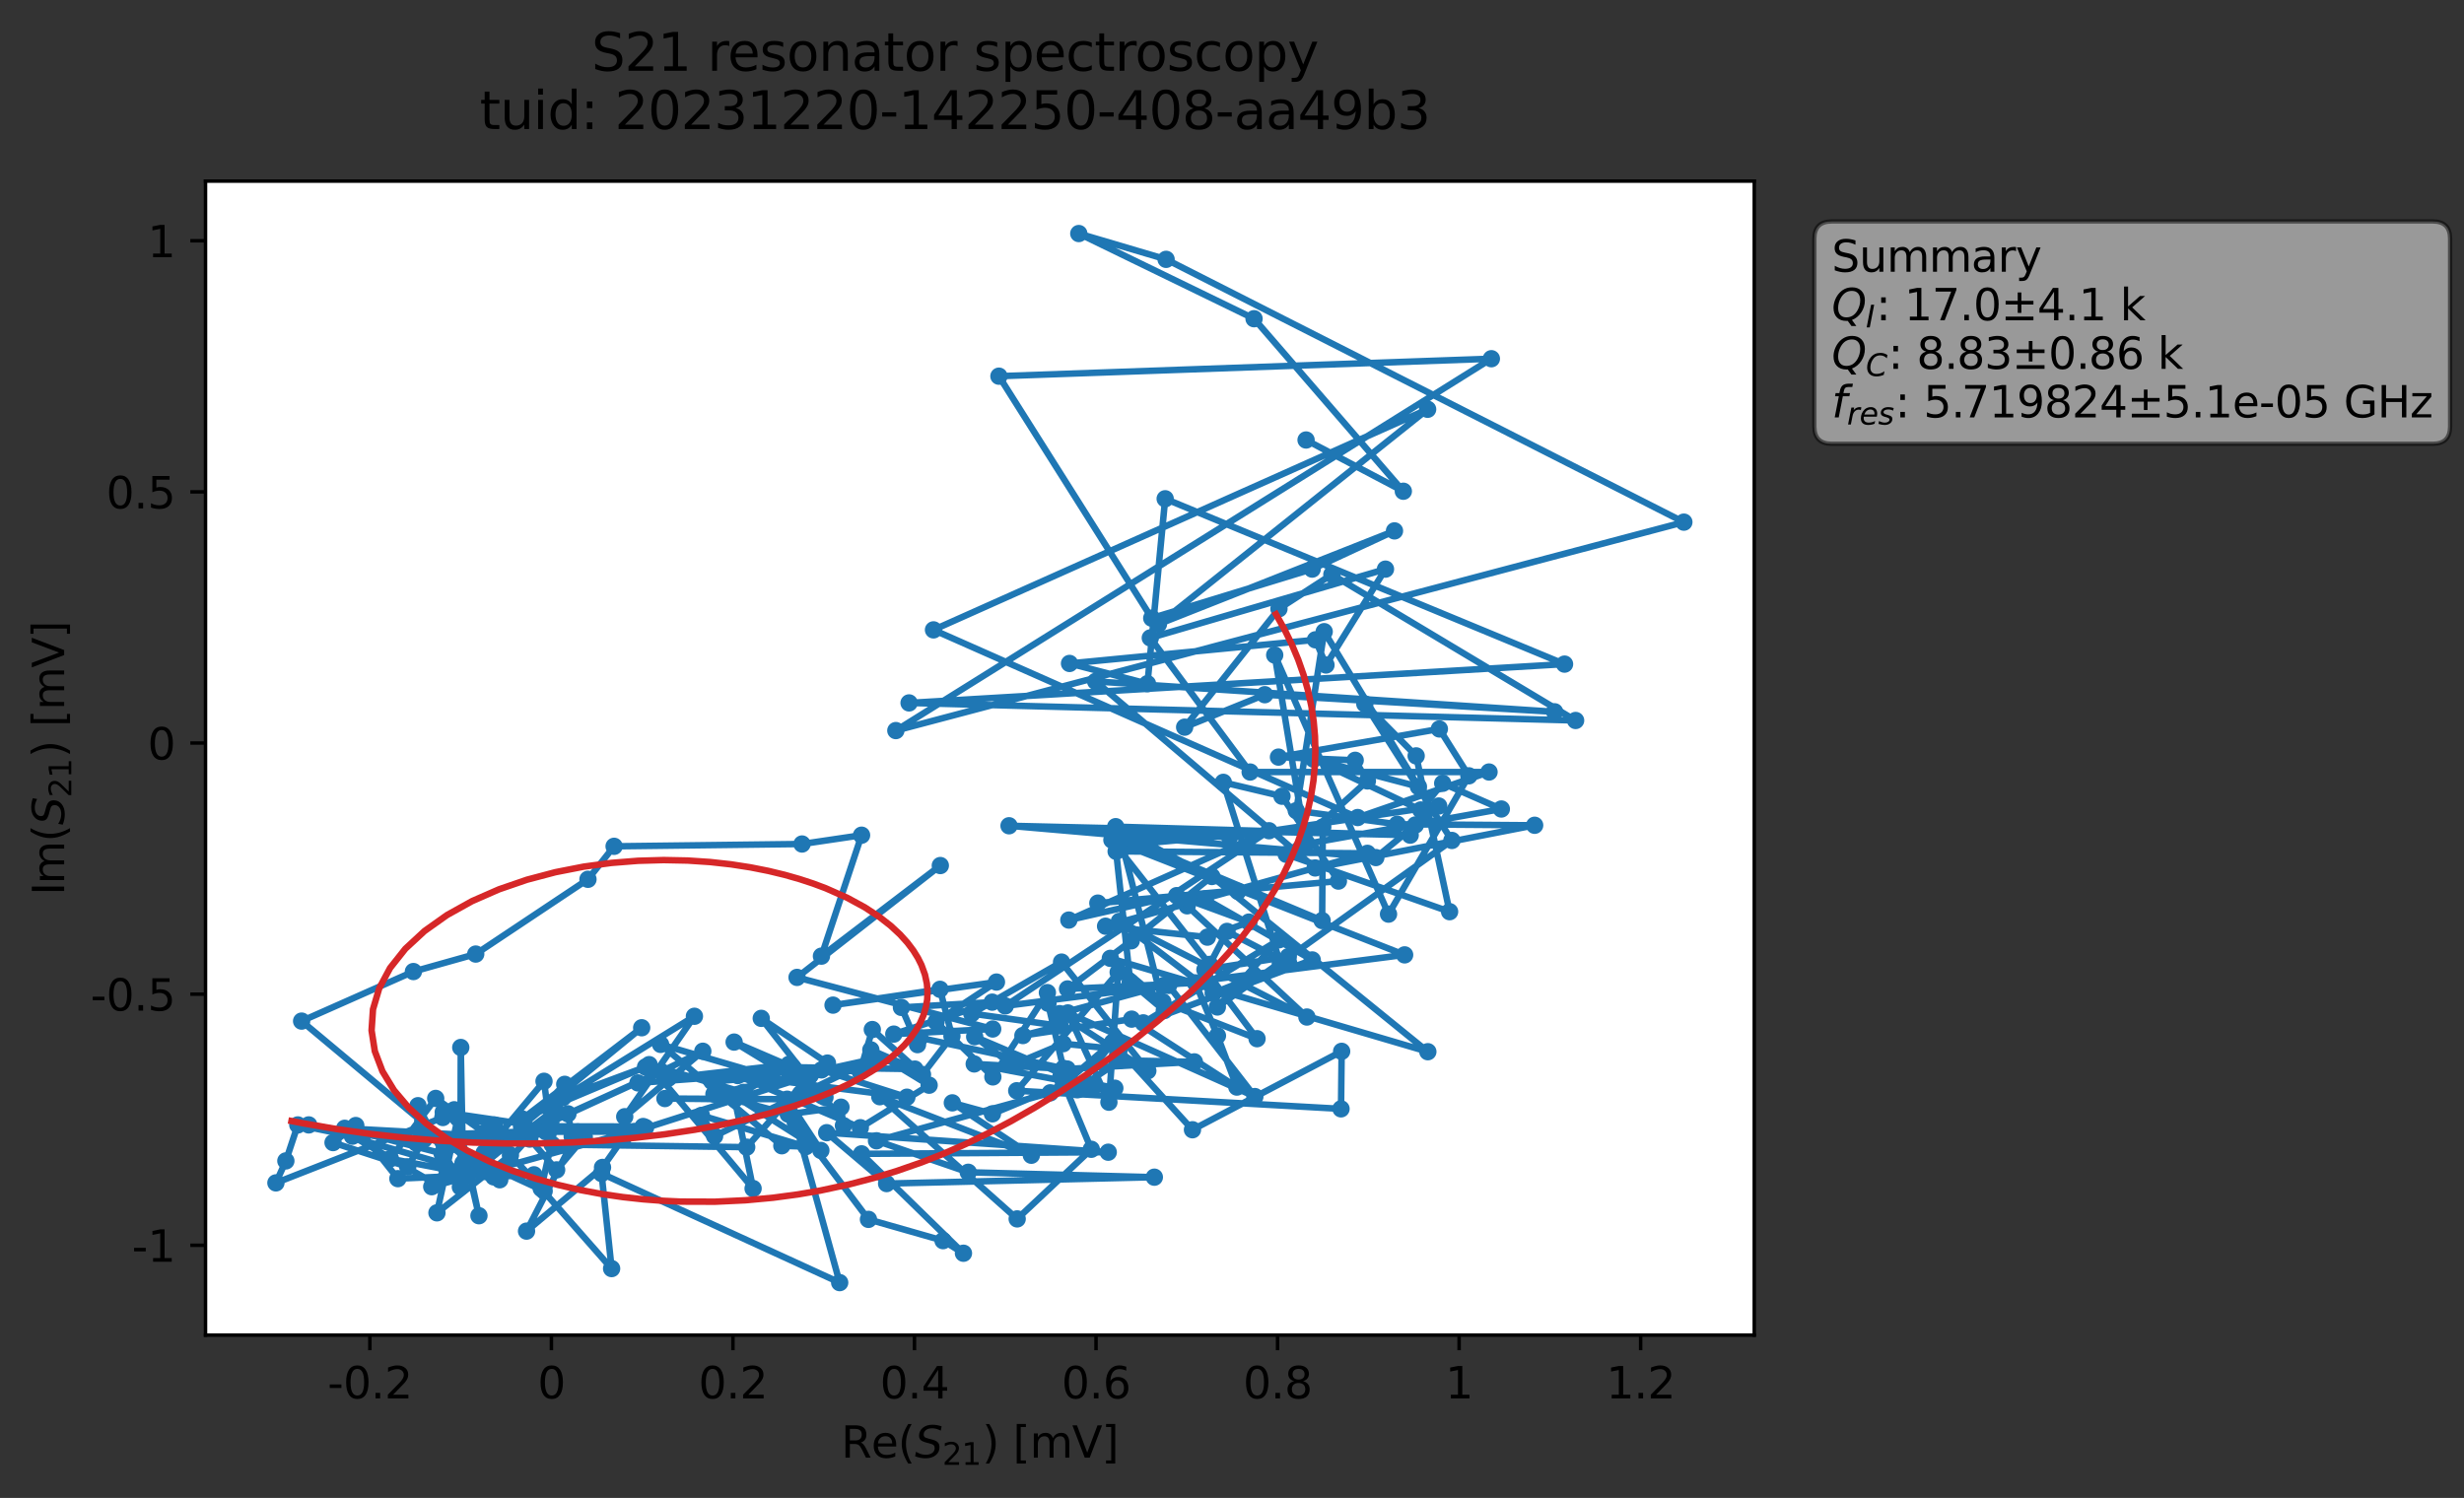 <?xml version="1.0" encoding="utf-8" standalone="no"?>
<!DOCTYPE svg PUBLIC "-//W3C//DTD SVG 1.1//EN"
  "http://www.w3.org/Graphics/SVG/1.1/DTD/svg11.dtd">
<svg xmlns:xlink="http://www.w3.org/1999/xlink" width="568.165pt" height="345.428pt" viewBox="0 0 568.165 345.428" xmlns="http://www.w3.org/2000/svg" version="1.1">
 <rect x="0" y="0" width="568.165" height="345.428" fill="#333333" stroke="none"/>
 <defs>
  <style type="text/css">*{stroke-linejoin: round; stroke-linecap: butt}</style>
 </defs>
 <g id="figure_1">
  <g id="patch_1">
   <path d="M 0 345.428 
L 568.165 345.428 
L 568.165 -0 
L 0 -0 
L 0 345.428 
z
" style="fill: none; opacity: 0"/>
  </g>
  <g id="axes_1">
   <g id="patch_2">
    <path d="M 47.389 307.872 
L 404.509 307.872 
L 404.509 41.76 
L 47.389 41.76 
z
" style="fill: #ffffff"/>
   </g>
   <g id="matplotlib.axis_1">
    <g id="xtick_1">
     <g id="line2d_1">
      <defs>
       <path id="m7271e3a7ba" d="M 0 0 
L 0 3.5 
" style="stroke: #000000; stroke-width: 0.8"/>
      </defs>
      <g>
       <use xlink:href="#m7271e3a7ba" x="85.286" y="307.872" style="stroke: #000000; stroke-width: 0.8"/>
      </g>
     </g>
     <g id="text_1">
      <!-- -0.2 -->
      <g transform="translate(75.531 322.47) scale(0.1 -0.1)">
       <defs>
        <path id="DejaVuSans-2d" d="M 313 2009 
L 1997 2009 
L 1997 1497 
L 313 1497 
L 313 2009 
z
" transform="scale(0.016)"/>
        <path id="DejaVuSans-30" d="M 2034 4250 
Q 1547 4250 1301 3770 
Q 1056 3291 1056 2328 
Q 1056 1369 1301 889 
Q 1547 409 2034 409 
Q 2525 409 2770 889 
Q 3016 1369 3016 2328 
Q 3016 3291 2770 3770 
Q 2525 4250 2034 4250 
z
M 2034 4750 
Q 2819 4750 3233 4129 
Q 3647 3509 3647 2328 
Q 3647 1150 3233 529 
Q 2819 -91 2034 -91 
Q 1250 -91 836 529 
Q 422 1150 422 2328 
Q 422 3509 836 4129 
Q 1250 4750 2034 4750 
z
" transform="scale(0.016)"/>
        <path id="DejaVuSans-2e" d="M 684 794 
L 1344 794 
L 1344 0 
L 684 0 
L 684 794 
z
" transform="scale(0.016)"/>
        <path id="DejaVuSans-32" d="M 1228 531 
L 3431 531 
L 3431 0 
L 469 0 
L 469 531 
Q 828 903 1448 1529 
Q 2069 2156 2228 2338 
Q 2531 2678 2651 2914 
Q 2772 3150 2772 3378 
Q 2772 3750 2511 3984 
Q 2250 4219 1831 4219 
Q 1534 4219 1204 4116 
Q 875 4013 500 3803 
L 500 4441 
Q 881 4594 1212 4672 
Q 1544 4750 1819 4750 
Q 2544 4750 2975 4387 
Q 3406 4025 3406 3419 
Q 3406 3131 3298 2873 
Q 3191 2616 2906 2266 
Q 2828 2175 2409 1742 
Q 1991 1309 1228 531 
z
" transform="scale(0.016)"/>
       </defs>
       <use xlink:href="#DejaVuSans-2d"/>
       <use xlink:href="#DejaVuSans-30" x="36.084"/>
       <use xlink:href="#DejaVuSans-2e" x="99.707"/>
       <use xlink:href="#DejaVuSans-32" x="131.494"/>
      </g>
     </g>
    </g>
    <g id="xtick_2">
     <g id="line2d_2">
      <g>
       <use xlink:href="#m7271e3a7ba" x="127.147" y="307.872" style="stroke: #000000; stroke-width: 0.8"/>
      </g>
     </g>
     <g id="text_2">
      <!-- 0 -->
      <g transform="translate(123.966 322.47) scale(0.1 -0.1)">
       <use xlink:href="#DejaVuSans-30"/>
      </g>
     </g>
    </g>
    <g id="xtick_3">
     <g id="line2d_3">
      <g>
       <use xlink:href="#m7271e3a7ba" x="169.008" y="307.872" style="stroke: #000000; stroke-width: 0.8"/>
      </g>
     </g>
     <g id="text_3">
      <!-- 0.2 -->
      <g transform="translate(161.056 322.47) scale(0.1 -0.1)">
       <use xlink:href="#DejaVuSans-30"/>
       <use xlink:href="#DejaVuSans-2e" x="63.623"/>
       <use xlink:href="#DejaVuSans-32" x="95.41"/>
      </g>
     </g>
    </g>
    <g id="xtick_4">
     <g id="line2d_4">
      <g>
       <use xlink:href="#m7271e3a7ba" x="210.869" y="307.872" style="stroke: #000000; stroke-width: 0.8"/>
      </g>
     </g>
     <g id="text_4">
      <!-- 0.4 -->
      <g transform="translate(202.917 322.47) scale(0.1 -0.1)">
       <defs>
        <path id="DejaVuSans-34" d="M 2419 4116 
L 825 1625 
L 2419 1625 
L 2419 4116 
z
M 2253 4666 
L 3047 4666 
L 3047 1625 
L 3713 1625 
L 3713 1100 
L 3047 1100 
L 3047 0 
L 2419 0 
L 2419 1100 
L 313 1100 
L 313 1709 
L 2253 4666 
z
" transform="scale(0.016)"/>
       </defs>
       <use xlink:href="#DejaVuSans-30"/>
       <use xlink:href="#DejaVuSans-2e" x="63.623"/>
       <use xlink:href="#DejaVuSans-34" x="95.41"/>
      </g>
     </g>
    </g>
    <g id="xtick_5">
     <g id="line2d_5">
      <g>
       <use xlink:href="#m7271e3a7ba" x="252.729" y="307.872" style="stroke: #000000; stroke-width: 0.8"/>
      </g>
     </g>
     <g id="text_5">
      <!-- 0.6 -->
      <g transform="translate(244.778 322.47) scale(0.1 -0.1)">
       <defs>
        <path id="DejaVuSans-36" d="M 2113 2584 
Q 1688 2584 1439 2293 
Q 1191 2003 1191 1497 
Q 1191 994 1439 701 
Q 1688 409 2113 409 
Q 2538 409 2786 701 
Q 3034 994 3034 1497 
Q 3034 2003 2786 2293 
Q 2538 2584 2113 2584 
z
M 3366 4563 
L 3366 3988 
Q 3128 4100 2886 4159 
Q 2644 4219 2406 4219 
Q 1781 4219 1451 3797 
Q 1122 3375 1075 2522 
Q 1259 2794 1537 2939 
Q 1816 3084 2150 3084 
Q 2853 3084 3261 2657 
Q 3669 2231 3669 1497 
Q 3669 778 3244 343 
Q 2819 -91 2113 -91 
Q 1303 -91 875 529 
Q 447 1150 447 2328 
Q 447 3434 972 4092 
Q 1497 4750 2381 4750 
Q 2619 4750 2861 4703 
Q 3103 4656 3366 4563 
z
" transform="scale(0.016)"/>
       </defs>
       <use xlink:href="#DejaVuSans-30"/>
       <use xlink:href="#DejaVuSans-2e" x="63.623"/>
       <use xlink:href="#DejaVuSans-36" x="95.41"/>
      </g>
     </g>
    </g>
    <g id="xtick_6">
     <g id="line2d_6">
      <g>
       <use xlink:href="#m7271e3a7ba" x="294.59" y="307.872" style="stroke: #000000; stroke-width: 0.8"/>
      </g>
     </g>
     <g id="text_6">
      <!-- 0.8 -->
      <g transform="translate(286.638 322.47) scale(0.1 -0.1)">
       <defs>
        <path id="DejaVuSans-38" d="M 2034 2216 
Q 1584 2216 1326 1975 
Q 1069 1734 1069 1313 
Q 1069 891 1326 650 
Q 1584 409 2034 409 
Q 2484 409 2743 651 
Q 3003 894 3003 1313 
Q 3003 1734 2745 1975 
Q 2488 2216 2034 2216 
z
M 1403 2484 
Q 997 2584 770 2862 
Q 544 3141 544 3541 
Q 544 4100 942 4425 
Q 1341 4750 2034 4750 
Q 2731 4750 3128 4425 
Q 3525 4100 3525 3541 
Q 3525 3141 3298 2862 
Q 3072 2584 2669 2484 
Q 3125 2378 3379 2068 
Q 3634 1759 3634 1313 
Q 3634 634 3220 271 
Q 2806 -91 2034 -91 
Q 1263 -91 848 271 
Q 434 634 434 1313 
Q 434 1759 690 2068 
Q 947 2378 1403 2484 
z
M 1172 3481 
Q 1172 3119 1398 2916 
Q 1625 2713 2034 2713 
Q 2441 2713 2670 2916 
Q 2900 3119 2900 3481 
Q 2900 3844 2670 4047 
Q 2441 4250 2034 4250 
Q 1625 4250 1398 4047 
Q 1172 3844 1172 3481 
z
" transform="scale(0.016)"/>
       </defs>
       <use xlink:href="#DejaVuSans-30"/>
       <use xlink:href="#DejaVuSans-2e" x="63.623"/>
       <use xlink:href="#DejaVuSans-38" x="95.41"/>
      </g>
     </g>
    </g>
    <g id="xtick_7">
     <g id="line2d_7">
      <g>
       <use xlink:href="#m7271e3a7ba" x="336.451" y="307.872" style="stroke: #000000; stroke-width: 0.8"/>
      </g>
     </g>
     <g id="text_7">
      <!-- 1 -->
      <g transform="translate(333.269 322.47) scale(0.1 -0.1)">
       <defs>
        <path id="DejaVuSans-31" d="M 794 531 
L 1825 531 
L 1825 4091 
L 703 3866 
L 703 4441 
L 1819 4666 
L 2450 4666 
L 2450 531 
L 3481 531 
L 3481 0 
L 794 0 
L 794 531 
z
" transform="scale(0.016)"/>
       </defs>
       <use xlink:href="#DejaVuSans-31"/>
      </g>
     </g>
    </g>
    <g id="xtick_8">
     <g id="line2d_8">
      <g>
       <use xlink:href="#m7271e3a7ba" x="378.311" y="307.872" style="stroke: #000000; stroke-width: 0.8"/>
      </g>
     </g>
     <g id="text_8">
      <!-- 1.2 -->
      <g transform="translate(370.36 322.47) scale(0.1 -0.1)">
       <use xlink:href="#DejaVuSans-31"/>
       <use xlink:href="#DejaVuSans-2e" x="63.623"/>
       <use xlink:href="#DejaVuSans-32" x="95.41"/>
      </g>
     </g>
    </g>
    <g id="text_9">
     <!-- Re$(S_{21})$ [mV] -->
     <g transform="translate(193.949 336.149) scale(0.1 -0.1)">
      <defs>
       <path id="DejaVuSans-52" d="M 2841 2188 
Q 3044 2119 3236 1894 
Q 3428 1669 3622 1275 
L 4263 0 
L 3584 0 
L 2988 1197 
Q 2756 1666 2539 1819 
Q 2322 1972 1947 1972 
L 1259 1972 
L 1259 0 
L 628 0 
L 628 4666 
L 2053 4666 
Q 2853 4666 3247 4331 
Q 3641 3997 3641 3322 
Q 3641 2881 3436 2590 
Q 3231 2300 2841 2188 
z
M 1259 4147 
L 1259 2491 
L 2053 2491 
Q 2509 2491 2742 2702 
Q 2975 2913 2975 3322 
Q 2975 3731 2742 3939 
Q 2509 4147 2053 4147 
L 1259 4147 
z
" transform="scale(0.016)"/>
       <path id="DejaVuSans-65" d="M 3597 1894 
L 3597 1613 
L 953 1613 
Q 991 1019 1311 708 
Q 1631 397 2203 397 
Q 2534 397 2845 478 
Q 3156 559 3463 722 
L 3463 178 
Q 3153 47 2828 -22 
Q 2503 -91 2169 -91 
Q 1331 -91 842 396 
Q 353 884 353 1716 
Q 353 2575 817 3079 
Q 1281 3584 2069 3584 
Q 2775 3584 3186 3129 
Q 3597 2675 3597 1894 
z
M 3022 2063 
Q 3016 2534 2758 2815 
Q 2500 3097 2075 3097 
Q 1594 3097 1305 2825 
Q 1016 2553 972 2059 
L 3022 2063 
z
" transform="scale(0.016)"/>
       <path id="DejaVuSans-28" d="M 1984 4856 
Q 1566 4138 1362 3434 
Q 1159 2731 1159 2009 
Q 1159 1288 1364 580 
Q 1569 -128 1984 -844 
L 1484 -844 
Q 1016 -109 783 600 
Q 550 1309 550 2009 
Q 550 2706 781 3412 
Q 1013 4119 1484 4856 
L 1984 4856 
z
" transform="scale(0.016)"/>
       <path id="DejaVuSans-Oblique-53" d="M 3859 4513 
L 3738 3897 
Q 3422 4066 3111 4152 
Q 2800 4238 2509 4238 
Q 1944 4238 1609 3991 
Q 1275 3744 1275 3334 
Q 1275 3109 1398 2989 
Q 1522 2869 2034 2731 
L 2413 2638 
Q 3053 2472 3303 2217 
Q 3553 1963 3553 1503 
Q 3553 797 2998 353 
Q 2444 -91 1538 -91 
Q 1166 -91 791 -17 
Q 416 56 38 206 
L 166 856 
Q 513 641 861 531 
Q 1209 422 1556 422 
Q 2147 422 2503 684 
Q 2859 947 2859 1369 
Q 2859 1650 2717 1795 
Q 2575 1941 2106 2059 
L 1728 2156 
Q 1081 2325 845 2545 
Q 609 2766 609 3163 
Q 609 3859 1145 4304 
Q 1681 4750 2541 4750 
Q 2875 4750 3203 4690 
Q 3531 4631 3859 4513 
z
" transform="scale(0.016)"/>
       <path id="DejaVuSans-29" d="M 513 4856 
L 1013 4856 
Q 1481 4119 1714 3412 
Q 1947 2706 1947 2009 
Q 1947 1309 1714 600 
Q 1481 -109 1013 -844 
L 513 -844 
Q 928 -128 1133 580 
Q 1338 1288 1338 2009 
Q 1338 2731 1133 3434 
Q 928 4138 513 4856 
z
" transform="scale(0.016)"/>
       <path id="DejaVuSans-20" transform="scale(0.016)"/>
       <path id="DejaVuSans-5b" d="M 550 4863 
L 1875 4863 
L 1875 4416 
L 1125 4416 
L 1125 -397 
L 1875 -397 
L 1875 -844 
L 550 -844 
L 550 4863 
z
" transform="scale(0.016)"/>
       <path id="DejaVuSans-6d" d="M 3328 2828 
Q 3544 3216 3844 3400 
Q 4144 3584 4550 3584 
Q 5097 3584 5394 3201 
Q 5691 2819 5691 2113 
L 5691 0 
L 5113 0 
L 5113 2094 
Q 5113 2597 4934 2840 
Q 4756 3084 4391 3084 
Q 3944 3084 3684 2787 
Q 3425 2491 3425 1978 
L 3425 0 
L 2847 0 
L 2847 2094 
Q 2847 2600 2669 2842 
Q 2491 3084 2119 3084 
Q 1678 3084 1418 2786 
Q 1159 2488 1159 1978 
L 1159 0 
L 581 0 
L 581 3500 
L 1159 3500 
L 1159 2956 
Q 1356 3278 1631 3431 
Q 1906 3584 2284 3584 
Q 2666 3584 2933 3390 
Q 3200 3197 3328 2828 
z
" transform="scale(0.016)"/>
       <path id="DejaVuSans-56" d="M 1831 0 
L 50 4666 
L 709 4666 
L 2188 738 
L 3669 4666 
L 4325 4666 
L 2547 0 
L 1831 0 
z
" transform="scale(0.016)"/>
       <path id="DejaVuSans-5d" d="M 1947 4863 
L 1947 -844 
L 622 -844 
L 622 -397 
L 1369 -397 
L 1369 4416 
L 622 4416 
L 622 4863 
L 1947 4863 
z
" transform="scale(0.016)"/>
      </defs>
      <use xlink:href="#DejaVuSans-52" transform="translate(0 0.016)"/>
      <use xlink:href="#DejaVuSans-65" transform="translate(69.482 0.016)"/>
      <use xlink:href="#DejaVuSans-28" transform="translate(131.006 0.016)"/>
      <use xlink:href="#DejaVuSans-Oblique-53" transform="translate(170.02 0.016)"/>
      <use xlink:href="#DejaVuSans-32" transform="translate(233.496 -16.391) scale(0.7)"/>
      <use xlink:href="#DejaVuSans-31" transform="translate(278.032 -16.391) scale(0.7)"/>
      <use xlink:href="#DejaVuSans-29" transform="translate(325.303 0.016)"/>
      <use xlink:href="#DejaVuSans-20" transform="translate(364.316 0.016)"/>
      <use xlink:href="#DejaVuSans-5b" transform="translate(396.104 0.016)"/>
      <use xlink:href="#DejaVuSans-6d" transform="translate(435.117 0.016)"/>
      <use xlink:href="#DejaVuSans-56" transform="translate(532.529 0.016)"/>
      <use xlink:href="#DejaVuSans-5d" transform="translate(600.938 0.016)"/>
     </g>
    </g>
   </g>
   <g id="matplotlib.axis_2">
    <g id="ytick_1">
     <g id="line2d_9">
      <defs>
       <path id="m2321adad64" d="M 0 0 
L -3.5 0 
" style="stroke: #000000; stroke-width: 0.8"/>
      </defs>
      <g>
       <use xlink:href="#m2321adad64" x="47.389" y="287.164" style="stroke: #000000; stroke-width: 0.8"/>
      </g>
     </g>
     <g id="text_10">
      <!-- -1 -->
      <g transform="translate(30.419 290.963) scale(0.1 -0.1)">
       <use xlink:href="#DejaVuSans-2d"/>
       <use xlink:href="#DejaVuSans-31" x="36.084"/>
      </g>
     </g>
    </g>
    <g id="ytick_2">
     <g id="line2d_10">
      <g>
       <use xlink:href="#m2321adad64" x="47.389" y="229.254" style="stroke: #000000; stroke-width: 0.8"/>
      </g>
     </g>
     <g id="text_11">
      <!-- -0.5 -->
      <g transform="translate(20.878 233.053) scale(0.1 -0.1)">
       <defs>
        <path id="DejaVuSans-35" d="M 691 4666 
L 3169 4666 
L 3169 4134 
L 1269 4134 
L 1269 2991 
Q 1406 3038 1543 3061 
Q 1681 3084 1819 3084 
Q 2600 3084 3056 2656 
Q 3513 2228 3513 1497 
Q 3513 744 3044 326 
Q 2575 -91 1722 -91 
Q 1428 -91 1123 -41 
Q 819 9 494 109 
L 494 744 
Q 775 591 1075 516 
Q 1375 441 1709 441 
Q 2250 441 2565 725 
Q 2881 1009 2881 1497 
Q 2881 1984 2565 2268 
Q 2250 2553 1709 2553 
Q 1456 2553 1204 2497 
Q 953 2441 691 2322 
L 691 4666 
z
" transform="scale(0.016)"/>
       </defs>
       <use xlink:href="#DejaVuSans-2d"/>
       <use xlink:href="#DejaVuSans-30" x="36.084"/>
       <use xlink:href="#DejaVuSans-2e" x="99.707"/>
       <use xlink:href="#DejaVuSans-35" x="131.494"/>
      </g>
     </g>
    </g>
    <g id="ytick_3">
     <g id="line2d_11">
      <g>
       <use xlink:href="#m2321adad64" x="47.389" y="171.344" style="stroke: #000000; stroke-width: 0.8"/>
      </g>
     </g>
     <g id="text_12">
      <!-- 0 -->
      <g transform="translate(34.027 175.143) scale(0.1 -0.1)">
       <use xlink:href="#DejaVuSans-30"/>
      </g>
     </g>
    </g>
    <g id="ytick_4">
     <g id="line2d_12">
      <g>
       <use xlink:href="#m2321adad64" x="47.389" y="113.434" style="stroke: #000000; stroke-width: 0.8"/>
      </g>
     </g>
     <g id="text_13">
      <!-- 0.5 -->
      <g transform="translate(24.486 117.233) scale(0.1 -0.1)">
       <use xlink:href="#DejaVuSans-30"/>
       <use xlink:href="#DejaVuSans-2e" x="63.623"/>
       <use xlink:href="#DejaVuSans-35" x="95.41"/>
      </g>
     </g>
    </g>
    <g id="ytick_5">
     <g id="line2d_13">
      <g>
       <use xlink:href="#m2321adad64" x="47.389" y="55.524" style="stroke: #000000; stroke-width: 0.8"/>
      </g>
     </g>
     <g id="text_14">
      <!-- 1 -->
      <g transform="translate(34.027 59.323) scale(0.1 -0.1)">
       <use xlink:href="#DejaVuSans-31"/>
      </g>
     </g>
    </g>
    <g id="text_15">
     <!-- Im$(S_{21})$ [mV] -->
     <g transform="translate(14.798 206.466) rotate(-90) scale(0.1 -0.1)">
      <defs>
       <path id="DejaVuSans-49" d="M 628 4666 
L 1259 4666 
L 1259 0 
L 628 0 
L 628 4666 
z
" transform="scale(0.016)"/>
      </defs>
      <use xlink:href="#DejaVuSans-49" transform="translate(0 0.016)"/>
      <use xlink:href="#DejaVuSans-6d" transform="translate(25.867 0.016)"/>
      <use xlink:href="#DejaVuSans-28" transform="translate(123.279 0.016)"/>
      <use xlink:href="#DejaVuSans-Oblique-53" transform="translate(162.293 0.016)"/>
      <use xlink:href="#DejaVuSans-32" transform="translate(225.77 -16.391) scale(0.7)"/>
      <use xlink:href="#DejaVuSans-31" transform="translate(270.306 -16.391) scale(0.7)"/>
      <use xlink:href="#DejaVuSans-29" transform="translate(317.576 0.016)"/>
      <use xlink:href="#DejaVuSans-20" transform="translate(356.59 0.016)"/>
      <use xlink:href="#DejaVuSans-5b" transform="translate(388.377 0.016)"/>
      <use xlink:href="#DejaVuSans-6d" transform="translate(427.391 0.016)"/>
      <use xlink:href="#DejaVuSans-56" transform="translate(524.803 0.016)"/>
      <use xlink:href="#DejaVuSans-5d" transform="translate(593.211 0.016)"/>
     </g>
    </g>
   </g>
   <g id="line2d_14">
    <path d="M 301.162 101.465 
L 323.589 113.282 
L 289.167 73.497 
L 248.755 53.856 
L 268.888 59.807 
L 388.276 120.408 
L 206.569 168.474 
L 343.89 82.722 
L 230.34 86.75 
L 265.578 142.555 
L 302.575 131.236 
L 321.551 122.426 
L 267.117 143.946 
L 329.193 94.381 
L 215.254 145.252 
L 313.059 188.526 
L 343.353 178.029 
L 288.268 178.034 
L 265.247 147.103 
L 319.472 131.244 
L 305.754 153.35 
L 303.324 147.543 
L 246.619 152.994 
L 264.589 157.663 
L 268.674 115.019 
L 360.764 153.147 
L 209.62 162.095 
L 363.314 166.145 
L 307.11 132.476 
L 294.91 140.384 
L 273.162 167.69 
L 291.642 160.201 
L 358.47 164.145 
L 252.643 157.137 
L 303.266 200.154 
L 353.87 190.311 
L 322.182 190.074 
L 298.908 186.943 
L 305.342 145.667 
L 327.069 181.406 
L 302.887 175.074 
L 327.606 186.781 
L 332.667 180.631 
L 346.19 186.559 
L 301.115 194.625 
L 293.931 151.055 
L 320.175 210.802 
L 338.7 178.906 
L 331.898 168.099 
L 294.797 174.589 
L 312.489 175.327 
L 315.301 180.085 
L 296.584 197.007 
L 334.258 210.238 
L 326.55 174.312 
L 314.71 162.326 
L 334.786 193.813 
L 295.221 222.14 
L 282.084 180.41 
L 295.608 183.614 
L 308.623 203.185 
L 253.147 208.259 
L 285.448 205.553 
L 257.263 190.632 
L 325.172 192.59 
L 232.67 190.424 
L 317.246 197.76 
L 331.746 185.867 
L 283.537 193.021 
L 256.982 192.183 
L 304.867 212.286 
L 305.013 190.704 
L 258.821 194.928 
L 268.473 233.034 
L 260.616 226.444 
L 257.364 196.325 
L 315.306 196.781 
L 254.931 213.588 
L 278.406 216.11 
L 287.978 212.639 
L 271.319 206.538 
L 246.461 212.171 
L 292.623 191.572 
L 231.796 231.967 
L 323.891 220.198 
L 256.388 193.707 
L 278.938 222.391 
L 282.939 214.784 
L 297.17 222.168 
L 279.745 229 
L 258.111 212.47 
L 301.351 234.531 
L 273.743 208.884 
L 277.921 207.281 
L 302.585 221.365 
L 263.62 235.874 
L 294.932 216.715 
L 280.707 232.216 
L 297.063 220.609 
L 277.842 223.609 
L 289.857 239.526 
L 268.135 231.033 
L 256.028 220.996 
L 329.242 242.529 
L 279.445 202.125 
L 260.847 216.952 
L 246.162 228.051 
L 275.63 226.653 
L 280.726 238.848 
L 285.204 250.684 
L 260.948 235.018 
L 235.868 238.803 
L 244.449 236.572 
L 224.073 233.741 
L 244.779 221.862 
L 264.672 246.93 
L 244.334 233.75 
L 268.442 227.212 
L 269.468 227.234 
L 289.357 252.868 
L 246.232 233.584 
L 255.699 254.175 
L 257.833 224.198 
L 234.444 251.527 
L 309.221 255.703 
L 309.367 242.442 
L 274.967 260.526 
L 258.087 241.963 
L 245.15 240.678 
L 233.384 245.609 
L 224.748 239.068 
L 251.483 250.422 
L 224.638 245.351 
L 246.077 246.514 
L 275.401 244.873 
L 258.372 244.512 
L 248.224 251.289 
L 256.549 240.336 
L 245.222 250.04 
L 228.842 256.853 
L 219.595 254.32 
L 237.816 266.403 
L 202.865 252.907 
L 234.548 281.082 
L 251.639 265.031 
L 244.632 248.247 
L 257.067 250.94 
L 248.699 251.252 
L 242.183 252.005 
L 202.109 263.068 
L 223.266 270.332 
L 266.177 271.463 
L 204.441 272.937 
L 190.627 261.202 
L 255.546 265.703 
L 198.668 266.081 
L 222.159 289.002 
L 217.452 286.099 
L 200.255 281.192 
L 183.369 258.793 
L 193.619 295.776 
L 138.709 270.62 
L 141.031 292.54 
L 124.797 274.076 
L 130.218 250.049 
L 110.636 269.8 
L 69.549 235.47 
L 95.326 224.044 
L 109.699 220.011 
L 135.578 202.77 
L 141.604 195.163 
L 184.937 194.631 
L 198.666 192.6 
L 189.414 220.488 
L 216.826 199.597 
L 183.786 225.393 
L 228.906 237.292 
L 206.098 238.467 
L 228.793 231.097 
L 207.858 232.315 
L 211.564 240.896 
L 212.095 239.316 
L 245.207 246.366 
L 241.651 231.346 
L 241.514 228.898 
L 228.939 248.338 
L 215.842 235.631 
L 229.772 226.466 
L 192.083 231.786 
L 216.752 228.138 
L 219.505 238.938 
L 212.714 247.784 
L 201.145 237.417 
L 198.323 247.069 
L 189.438 246.721 
L 209.117 253.017 
L 170.109 248.025 
L 198.381 260.053 
L 214.248 250.251 
L 200.806 242.1 
L 210.959 246.535 
L 182.775 246.108 
L 169.278 240.308 
L 189.546 252.692 
L 175.535 234.835 
L 190.8 245.15 
L 184.625 252.203 
L 190.229 253.037 
L 194.481 259.566 
L 193.916 255.319 
L 181.764 256.938 
L 164.623 252.308 
L 201.568 244.167 
L 164.779 261.98 
L 161.731 257.221 
L 185.823 264.419 
L 180.277 264.216 
L 152.329 240.839 
L 177.987 248.34 
L 164.163 249.387 
L 189.282 265.295 
L 181.515 253.481 
L 153.323 253.329 
L 169.426 253.5 
L 173.653 274.082 
L 149.682 245.511 
L 171.414 251.906 
L 181.902 245.451 
L 154.112 248.642 
L 181.977 247.174 
L 147.102 249.721 
L 162.059 242.421 
L 144.052 257.517 
L 160.124 234.355 
L 129.81 253.113 
L 148.855 246.047 
L 120.414 258.029 
L 147.964 237.003 
L 113.351 265.361 
L 125.897 260.997 
L 146.306 260.952 
L 186.786 248.016 
L 172.18 264.54 
L 127.321 263.924 
L 125.442 249.348 
L 111.643 265.845 
L 152.434 247.076 
L 130.958 256.851 
L 131.937 262.066 
L 134.731 262.227 
L 128.355 269.774 
L 122.149 262.681 
L 120.259 259.735 
L 148.301 259.775 
L 143.704 262.445 
L 138.936 269.211 
L 121.413 283.903 
L 133.225 261.025 
L 102.207 256.457 
L 114.037 259.43 
L 116.008 262.783 
L 99.549 273.658 
L 148.861 260.011 
L 97.484 261.753 
L 125.477 274.66 
L 117.699 266.381 
L 100.754 279.681 
L 105.557 257.821 
L 110.441 280.35 
L 104.74 255.915 
L 111.707 261.204 
L 100.468 253.298 
L 90.02 267.212 
L 115.234 272.057 
L 71.192 259.408 
L 96.013 263.61 
L 96.38 254.977 
L 106.158 273.733 
L 106.247 241.551 
L 106.75 268.23 
L 123.133 270.914 
L 113.85 271.392 
L 127.189 256.407 
L 107.856 271.082 
L 91.748 271.801 
L 82.038 259.551 
L 76.794 263.485 
L 94.015 269.085 
L 97.762 262.751 
L 114.926 262.118 
L 79.486 260.19 
L 101.939 265.986 
L 102.671 268.916 
L 100.64 273.153 
L 81.272 262.008 
L 68.671 259.412 
L 65.916 267.711 
L 63.622 272.778 
L 102.113 257.703 
L 102.113 257.703 
" clip-path="url(#pf39e0da1c0)" style="fill: none; stroke: #1f77b4; stroke-width: 1.5; stroke-linecap: square"/>
    <defs>
     <path id="mb9531eee06" d="M 0 1.5 
C 0.398 1.5 0.779 1.342 1.061 1.061 
C 1.342 0.779 1.5 0.398 1.5 0 
C 1.5 -0.398 1.342 -0.779 1.061 -1.061 
C 0.779 -1.342 0.398 -1.5 0 -1.5 
C -0.398 -1.5 -0.779 -1.342 -1.061 -1.061 
C -1.342 -0.779 -1.5 -0.398 -1.5 0 
C -1.5 0.398 -1.342 0.779 -1.061 1.061 
C -0.779 1.342 -0.398 1.5 0 1.5 
z
" style="stroke: #1f77b4"/>
    </defs>
    <g clip-path="url(#pf39e0da1c0)">
     <use xlink:href="#mb9531eee06" x="301.162" y="101.465" style="fill: #1f77b4; stroke: #1f77b4"/>
     <use xlink:href="#mb9531eee06" x="323.589" y="113.282" style="fill: #1f77b4; stroke: #1f77b4"/>
     <use xlink:href="#mb9531eee06" x="289.167" y="73.497" style="fill: #1f77b4; stroke: #1f77b4"/>
     <use xlink:href="#mb9531eee06" x="248.755" y="53.856" style="fill: #1f77b4; stroke: #1f77b4"/>
     <use xlink:href="#mb9531eee06" x="268.888" y="59.807" style="fill: #1f77b4; stroke: #1f77b4"/>
     <use xlink:href="#mb9531eee06" x="388.276" y="120.408" style="fill: #1f77b4; stroke: #1f77b4"/>
     <use xlink:href="#mb9531eee06" x="206.569" y="168.474" style="fill: #1f77b4; stroke: #1f77b4"/>
     <use xlink:href="#mb9531eee06" x="343.89" y="82.722" style="fill: #1f77b4; stroke: #1f77b4"/>
     <use xlink:href="#mb9531eee06" x="230.34" y="86.75" style="fill: #1f77b4; stroke: #1f77b4"/>
     <use xlink:href="#mb9531eee06" x="265.578" y="142.555" style="fill: #1f77b4; stroke: #1f77b4"/>
     <use xlink:href="#mb9531eee06" x="302.575" y="131.236" style="fill: #1f77b4; stroke: #1f77b4"/>
     <use xlink:href="#mb9531eee06" x="321.551" y="122.426" style="fill: #1f77b4; stroke: #1f77b4"/>
     <use xlink:href="#mb9531eee06" x="267.117" y="143.946" style="fill: #1f77b4; stroke: #1f77b4"/>
     <use xlink:href="#mb9531eee06" x="329.193" y="94.381" style="fill: #1f77b4; stroke: #1f77b4"/>
     <use xlink:href="#mb9531eee06" x="215.254" y="145.252" style="fill: #1f77b4; stroke: #1f77b4"/>
     <use xlink:href="#mb9531eee06" x="313.059" y="188.526" style="fill: #1f77b4; stroke: #1f77b4"/>
     <use xlink:href="#mb9531eee06" x="343.353" y="178.029" style="fill: #1f77b4; stroke: #1f77b4"/>
     <use xlink:href="#mb9531eee06" x="288.268" y="178.034" style="fill: #1f77b4; stroke: #1f77b4"/>
     <use xlink:href="#mb9531eee06" x="265.247" y="147.103" style="fill: #1f77b4; stroke: #1f77b4"/>
     <use xlink:href="#mb9531eee06" x="319.472" y="131.244" style="fill: #1f77b4; stroke: #1f77b4"/>
     <use xlink:href="#mb9531eee06" x="305.754" y="153.35" style="fill: #1f77b4; stroke: #1f77b4"/>
     <use xlink:href="#mb9531eee06" x="303.324" y="147.543" style="fill: #1f77b4; stroke: #1f77b4"/>
     <use xlink:href="#mb9531eee06" x="246.619" y="152.994" style="fill: #1f77b4; stroke: #1f77b4"/>
     <use xlink:href="#mb9531eee06" x="264.589" y="157.663" style="fill: #1f77b4; stroke: #1f77b4"/>
     <use xlink:href="#mb9531eee06" x="268.674" y="115.019" style="fill: #1f77b4; stroke: #1f77b4"/>
     <use xlink:href="#mb9531eee06" x="360.764" y="153.147" style="fill: #1f77b4; stroke: #1f77b4"/>
     <use xlink:href="#mb9531eee06" x="209.62" y="162.095" style="fill: #1f77b4; stroke: #1f77b4"/>
     <use xlink:href="#mb9531eee06" x="363.314" y="166.145" style="fill: #1f77b4; stroke: #1f77b4"/>
     <use xlink:href="#mb9531eee06" x="307.11" y="132.476" style="fill: #1f77b4; stroke: #1f77b4"/>
     <use xlink:href="#mb9531eee06" x="294.91" y="140.384" style="fill: #1f77b4; stroke: #1f77b4"/>
     <use xlink:href="#mb9531eee06" x="273.162" y="167.69" style="fill: #1f77b4; stroke: #1f77b4"/>
     <use xlink:href="#mb9531eee06" x="291.642" y="160.201" style="fill: #1f77b4; stroke: #1f77b4"/>
     <use xlink:href="#mb9531eee06" x="358.47" y="164.145" style="fill: #1f77b4; stroke: #1f77b4"/>
     <use xlink:href="#mb9531eee06" x="252.643" y="157.137" style="fill: #1f77b4; stroke: #1f77b4"/>
     <use xlink:href="#mb9531eee06" x="303.266" y="200.154" style="fill: #1f77b4; stroke: #1f77b4"/>
     <use xlink:href="#mb9531eee06" x="353.87" y="190.311" style="fill: #1f77b4; stroke: #1f77b4"/>
     <use xlink:href="#mb9531eee06" x="322.182" y="190.074" style="fill: #1f77b4; stroke: #1f77b4"/>
     <use xlink:href="#mb9531eee06" x="298.908" y="186.943" style="fill: #1f77b4; stroke: #1f77b4"/>
     <use xlink:href="#mb9531eee06" x="305.342" y="145.667" style="fill: #1f77b4; stroke: #1f77b4"/>
     <use xlink:href="#mb9531eee06" x="327.069" y="181.406" style="fill: #1f77b4; stroke: #1f77b4"/>
     <use xlink:href="#mb9531eee06" x="302.887" y="175.074" style="fill: #1f77b4; stroke: #1f77b4"/>
     <use xlink:href="#mb9531eee06" x="327.606" y="186.781" style="fill: #1f77b4; stroke: #1f77b4"/>
     <use xlink:href="#mb9531eee06" x="332.667" y="180.631" style="fill: #1f77b4; stroke: #1f77b4"/>
     <use xlink:href="#mb9531eee06" x="346.19" y="186.559" style="fill: #1f77b4; stroke: #1f77b4"/>
     <use xlink:href="#mb9531eee06" x="301.115" y="194.625" style="fill: #1f77b4; stroke: #1f77b4"/>
     <use xlink:href="#mb9531eee06" x="293.931" y="151.055" style="fill: #1f77b4; stroke: #1f77b4"/>
     <use xlink:href="#mb9531eee06" x="320.175" y="210.802" style="fill: #1f77b4; stroke: #1f77b4"/>
     <use xlink:href="#mb9531eee06" x="338.7" y="178.906" style="fill: #1f77b4; stroke: #1f77b4"/>
     <use xlink:href="#mb9531eee06" x="331.898" y="168.099" style="fill: #1f77b4; stroke: #1f77b4"/>
     <use xlink:href="#mb9531eee06" x="294.797" y="174.589" style="fill: #1f77b4; stroke: #1f77b4"/>
     <use xlink:href="#mb9531eee06" x="312.489" y="175.327" style="fill: #1f77b4; stroke: #1f77b4"/>
     <use xlink:href="#mb9531eee06" x="315.301" y="180.085" style="fill: #1f77b4; stroke: #1f77b4"/>
     <use xlink:href="#mb9531eee06" x="296.584" y="197.007" style="fill: #1f77b4; stroke: #1f77b4"/>
     <use xlink:href="#mb9531eee06" x="334.258" y="210.238" style="fill: #1f77b4; stroke: #1f77b4"/>
     <use xlink:href="#mb9531eee06" x="326.55" y="174.312" style="fill: #1f77b4; stroke: #1f77b4"/>
     <use xlink:href="#mb9531eee06" x="314.71" y="162.326" style="fill: #1f77b4; stroke: #1f77b4"/>
     <use xlink:href="#mb9531eee06" x="334.786" y="193.813" style="fill: #1f77b4; stroke: #1f77b4"/>
     <use xlink:href="#mb9531eee06" x="295.221" y="222.14" style="fill: #1f77b4; stroke: #1f77b4"/>
     <use xlink:href="#mb9531eee06" x="282.084" y="180.41" style="fill: #1f77b4; stroke: #1f77b4"/>
     <use xlink:href="#mb9531eee06" x="295.608" y="183.614" style="fill: #1f77b4; stroke: #1f77b4"/>
     <use xlink:href="#mb9531eee06" x="308.623" y="203.185" style="fill: #1f77b4; stroke: #1f77b4"/>
     <use xlink:href="#mb9531eee06" x="253.147" y="208.259" style="fill: #1f77b4; stroke: #1f77b4"/>
     <use xlink:href="#mb9531eee06" x="285.448" y="205.553" style="fill: #1f77b4; stroke: #1f77b4"/>
     <use xlink:href="#mb9531eee06" x="257.263" y="190.632" style="fill: #1f77b4; stroke: #1f77b4"/>
     <use xlink:href="#mb9531eee06" x="325.172" y="192.59" style="fill: #1f77b4; stroke: #1f77b4"/>
     <use xlink:href="#mb9531eee06" x="232.67" y="190.424" style="fill: #1f77b4; stroke: #1f77b4"/>
     <use xlink:href="#mb9531eee06" x="317.246" y="197.76" style="fill: #1f77b4; stroke: #1f77b4"/>
     <use xlink:href="#mb9531eee06" x="326.376" y="190.239" style="fill: #1f77b4; stroke: #1f77b4"/>
     <use xlink:href="#mb9531eee06" x="331.746" y="185.867" style="fill: #1f77b4; stroke: #1f77b4"/>
     <use xlink:href="#mb9531eee06" x="283.537" y="193.021" style="fill: #1f77b4; stroke: #1f77b4"/>
     <use xlink:href="#mb9531eee06" x="256.982" y="192.183" style="fill: #1f77b4; stroke: #1f77b4"/>
     <use xlink:href="#mb9531eee06" x="304.867" y="212.286" style="fill: #1f77b4; stroke: #1f77b4"/>
     <use xlink:href="#mb9531eee06" x="305.013" y="190.704" style="fill: #1f77b4; stroke: #1f77b4"/>
     <use xlink:href="#mb9531eee06" x="258.821" y="194.928" style="fill: #1f77b4; stroke: #1f77b4"/>
     <use xlink:href="#mb9531eee06" x="268.473" y="233.034" style="fill: #1f77b4; stroke: #1f77b4"/>
     <use xlink:href="#mb9531eee06" x="260.616" y="226.444" style="fill: #1f77b4; stroke: #1f77b4"/>
     <use xlink:href="#mb9531eee06" x="257.364" y="196.325" style="fill: #1f77b4; stroke: #1f77b4"/>
     <use xlink:href="#mb9531eee06" x="315.306" y="196.781" style="fill: #1f77b4; stroke: #1f77b4"/>
     <use xlink:href="#mb9531eee06" x="254.931" y="213.588" style="fill: #1f77b4; stroke: #1f77b4"/>
     <use xlink:href="#mb9531eee06" x="278.406" y="216.11" style="fill: #1f77b4; stroke: #1f77b4"/>
     <use xlink:href="#mb9531eee06" x="287.978" y="212.639" style="fill: #1f77b4; stroke: #1f77b4"/>
     <use xlink:href="#mb9531eee06" x="271.319" y="206.538" style="fill: #1f77b4; stroke: #1f77b4"/>
     <use xlink:href="#mb9531eee06" x="246.461" y="212.171" style="fill: #1f77b4; stroke: #1f77b4"/>
     <use xlink:href="#mb9531eee06" x="292.623" y="191.572" style="fill: #1f77b4; stroke: #1f77b4"/>
     <use xlink:href="#mb9531eee06" x="231.796" y="231.967" style="fill: #1f77b4; stroke: #1f77b4"/>
     <use xlink:href="#mb9531eee06" x="323.891" y="220.198" style="fill: #1f77b4; stroke: #1f77b4"/>
     <use xlink:href="#mb9531eee06" x="256.388" y="193.707" style="fill: #1f77b4; stroke: #1f77b4"/>
     <use xlink:href="#mb9531eee06" x="278.938" y="222.391" style="fill: #1f77b4; stroke: #1f77b4"/>
     <use xlink:href="#mb9531eee06" x="282.939" y="214.784" style="fill: #1f77b4; stroke: #1f77b4"/>
     <use xlink:href="#mb9531eee06" x="297.17" y="222.168" style="fill: #1f77b4; stroke: #1f77b4"/>
     <use xlink:href="#mb9531eee06" x="279.745" y="229" style="fill: #1f77b4; stroke: #1f77b4"/>
     <use xlink:href="#mb9531eee06" x="258.111" y="212.47" style="fill: #1f77b4; stroke: #1f77b4"/>
     <use xlink:href="#mb9531eee06" x="301.351" y="234.531" style="fill: #1f77b4; stroke: #1f77b4"/>
     <use xlink:href="#mb9531eee06" x="273.743" y="208.884" style="fill: #1f77b4; stroke: #1f77b4"/>
     <use xlink:href="#mb9531eee06" x="277.921" y="207.281" style="fill: #1f77b4; stroke: #1f77b4"/>
     <use xlink:href="#mb9531eee06" x="302.585" y="221.365" style="fill: #1f77b4; stroke: #1f77b4"/>
     <use xlink:href="#mb9531eee06" x="263.62" y="235.874" style="fill: #1f77b4; stroke: #1f77b4"/>
     <use xlink:href="#mb9531eee06" x="294.932" y="216.715" style="fill: #1f77b4; stroke: #1f77b4"/>
     <use xlink:href="#mb9531eee06" x="280.707" y="232.216" style="fill: #1f77b4; stroke: #1f77b4"/>
     <use xlink:href="#mb9531eee06" x="297.063" y="220.609" style="fill: #1f77b4; stroke: #1f77b4"/>
     <use xlink:href="#mb9531eee06" x="277.842" y="223.609" style="fill: #1f77b4; stroke: #1f77b4"/>
     <use xlink:href="#mb9531eee06" x="289.857" y="239.526" style="fill: #1f77b4; stroke: #1f77b4"/>
     <use xlink:href="#mb9531eee06" x="268.135" y="231.033" style="fill: #1f77b4; stroke: #1f77b4"/>
     <use xlink:href="#mb9531eee06" x="256.028" y="220.996" style="fill: #1f77b4; stroke: #1f77b4"/>
     <use xlink:href="#mb9531eee06" x="329.242" y="242.529" style="fill: #1f77b4; stroke: #1f77b4"/>
     <use xlink:href="#mb9531eee06" x="279.445" y="202.125" style="fill: #1f77b4; stroke: #1f77b4"/>
     <use xlink:href="#mb9531eee06" x="260.847" y="216.952" style="fill: #1f77b4; stroke: #1f77b4"/>
     <use xlink:href="#mb9531eee06" x="246.162" y="228.051" style="fill: #1f77b4; stroke: #1f77b4"/>
     <use xlink:href="#mb9531eee06" x="275.63" y="226.653" style="fill: #1f77b4; stroke: #1f77b4"/>
     <use xlink:href="#mb9531eee06" x="280.726" y="238.848" style="fill: #1f77b4; stroke: #1f77b4"/>
     <use xlink:href="#mb9531eee06" x="285.204" y="250.684" style="fill: #1f77b4; stroke: #1f77b4"/>
     <use xlink:href="#mb9531eee06" x="260.948" y="235.018" style="fill: #1f77b4; stroke: #1f77b4"/>
     <use xlink:href="#mb9531eee06" x="235.868" y="238.803" style="fill: #1f77b4; stroke: #1f77b4"/>
     <use xlink:href="#mb9531eee06" x="244.449" y="236.572" style="fill: #1f77b4; stroke: #1f77b4"/>
     <use xlink:href="#mb9531eee06" x="224.073" y="233.741" style="fill: #1f77b4; stroke: #1f77b4"/>
     <use xlink:href="#mb9531eee06" x="244.779" y="221.862" style="fill: #1f77b4; stroke: #1f77b4"/>
     <use xlink:href="#mb9531eee06" x="264.672" y="246.93" style="fill: #1f77b4; stroke: #1f77b4"/>
     <use xlink:href="#mb9531eee06" x="244.334" y="233.75" style="fill: #1f77b4; stroke: #1f77b4"/>
     <use xlink:href="#mb9531eee06" x="268.442" y="227.212" style="fill: #1f77b4; stroke: #1f77b4"/>
     <use xlink:href="#mb9531eee06" x="269.468" y="227.234" style="fill: #1f77b4; stroke: #1f77b4"/>
     <use xlink:href="#mb9531eee06" x="289.357" y="252.868" style="fill: #1f77b4; stroke: #1f77b4"/>
     <use xlink:href="#mb9531eee06" x="246.232" y="233.584" style="fill: #1f77b4; stroke: #1f77b4"/>
     <use xlink:href="#mb9531eee06" x="255.699" y="254.175" style="fill: #1f77b4; stroke: #1f77b4"/>
     <use xlink:href="#mb9531eee06" x="257.833" y="224.198" style="fill: #1f77b4; stroke: #1f77b4"/>
     <use xlink:href="#mb9531eee06" x="234.444" y="251.527" style="fill: #1f77b4; stroke: #1f77b4"/>
     <use xlink:href="#mb9531eee06" x="309.221" y="255.703" style="fill: #1f77b4; stroke: #1f77b4"/>
     <use xlink:href="#mb9531eee06" x="309.367" y="242.442" style="fill: #1f77b4; stroke: #1f77b4"/>
     <use xlink:href="#mb9531eee06" x="274.967" y="260.526" style="fill: #1f77b4; stroke: #1f77b4"/>
     <use xlink:href="#mb9531eee06" x="258.087" y="241.963" style="fill: #1f77b4; stroke: #1f77b4"/>
     <use xlink:href="#mb9531eee06" x="245.15" y="240.678" style="fill: #1f77b4; stroke: #1f77b4"/>
     <use xlink:href="#mb9531eee06" x="233.384" y="245.609" style="fill: #1f77b4; stroke: #1f77b4"/>
     <use xlink:href="#mb9531eee06" x="224.748" y="239.068" style="fill: #1f77b4; stroke: #1f77b4"/>
     <use xlink:href="#mb9531eee06" x="251.483" y="250.422" style="fill: #1f77b4; stroke: #1f77b4"/>
     <use xlink:href="#mb9531eee06" x="224.638" y="245.351" style="fill: #1f77b4; stroke: #1f77b4"/>
     <use xlink:href="#mb9531eee06" x="246.077" y="246.514" style="fill: #1f77b4; stroke: #1f77b4"/>
     <use xlink:href="#mb9531eee06" x="275.401" y="244.873" style="fill: #1f77b4; stroke: #1f77b4"/>
     <use xlink:href="#mb9531eee06" x="258.372" y="244.512" style="fill: #1f77b4; stroke: #1f77b4"/>
     <use xlink:href="#mb9531eee06" x="248.224" y="251.289" style="fill: #1f77b4; stroke: #1f77b4"/>
     <use xlink:href="#mb9531eee06" x="256.549" y="240.336" style="fill: #1f77b4; stroke: #1f77b4"/>
     <use xlink:href="#mb9531eee06" x="245.222" y="250.04" style="fill: #1f77b4; stroke: #1f77b4"/>
     <use xlink:href="#mb9531eee06" x="228.842" y="256.853" style="fill: #1f77b4; stroke: #1f77b4"/>
     <use xlink:href="#mb9531eee06" x="219.595" y="254.32" style="fill: #1f77b4; stroke: #1f77b4"/>
     <use xlink:href="#mb9531eee06" x="237.816" y="266.403" style="fill: #1f77b4; stroke: #1f77b4"/>
     <use xlink:href="#mb9531eee06" x="202.865" y="252.907" style="fill: #1f77b4; stroke: #1f77b4"/>
     <use xlink:href="#mb9531eee06" x="234.548" y="281.082" style="fill: #1f77b4; stroke: #1f77b4"/>
     <use xlink:href="#mb9531eee06" x="251.639" y="265.031" style="fill: #1f77b4; stroke: #1f77b4"/>
     <use xlink:href="#mb9531eee06" x="244.632" y="248.247" style="fill: #1f77b4; stroke: #1f77b4"/>
     <use xlink:href="#mb9531eee06" x="257.067" y="250.94" style="fill: #1f77b4; stroke: #1f77b4"/>
     <use xlink:href="#mb9531eee06" x="248.699" y="251.252" style="fill: #1f77b4; stroke: #1f77b4"/>
     <use xlink:href="#mb9531eee06" x="242.183" y="252.005" style="fill: #1f77b4; stroke: #1f77b4"/>
     <use xlink:href="#mb9531eee06" x="202.109" y="263.068" style="fill: #1f77b4; stroke: #1f77b4"/>
     <use xlink:href="#mb9531eee06" x="223.266" y="270.332" style="fill: #1f77b4; stroke: #1f77b4"/>
     <use xlink:href="#mb9531eee06" x="266.177" y="271.463" style="fill: #1f77b4; stroke: #1f77b4"/>
     <use xlink:href="#mb9531eee06" x="204.441" y="272.937" style="fill: #1f77b4; stroke: #1f77b4"/>
     <use xlink:href="#mb9531eee06" x="190.627" y="261.202" style="fill: #1f77b4; stroke: #1f77b4"/>
     <use xlink:href="#mb9531eee06" x="255.546" y="265.703" style="fill: #1f77b4; stroke: #1f77b4"/>
     <use xlink:href="#mb9531eee06" x="198.668" y="266.081" style="fill: #1f77b4; stroke: #1f77b4"/>
     <use xlink:href="#mb9531eee06" x="222.159" y="289.002" style="fill: #1f77b4; stroke: #1f77b4"/>
     <use xlink:href="#mb9531eee06" x="217.452" y="286.099" style="fill: #1f77b4; stroke: #1f77b4"/>
     <use xlink:href="#mb9531eee06" x="200.255" y="281.192" style="fill: #1f77b4; stroke: #1f77b4"/>
     <use xlink:href="#mb9531eee06" x="183.369" y="258.793" style="fill: #1f77b4; stroke: #1f77b4"/>
     <use xlink:href="#mb9531eee06" x="193.619" y="295.776" style="fill: #1f77b4; stroke: #1f77b4"/>
     <use xlink:href="#mb9531eee06" x="138.709" y="270.62" style="fill: #1f77b4; stroke: #1f77b4"/>
     <use xlink:href="#mb9531eee06" x="141.031" y="292.54" style="fill: #1f77b4; stroke: #1f77b4"/>
     <use xlink:href="#mb9531eee06" x="124.797" y="274.076" style="fill: #1f77b4; stroke: #1f77b4"/>
     <use xlink:href="#mb9531eee06" x="130.218" y="250.049" style="fill: #1f77b4; stroke: #1f77b4"/>
     <use xlink:href="#mb9531eee06" x="110.636" y="269.8" style="fill: #1f77b4; stroke: #1f77b4"/>
     <use xlink:href="#mb9531eee06" x="69.549" y="235.47" style="fill: #1f77b4; stroke: #1f77b4"/>
     <use xlink:href="#mb9531eee06" x="95.326" y="224.044" style="fill: #1f77b4; stroke: #1f77b4"/>
     <use xlink:href="#mb9531eee06" x="109.699" y="220.011" style="fill: #1f77b4; stroke: #1f77b4"/>
     <use xlink:href="#mb9531eee06" x="135.578" y="202.77" style="fill: #1f77b4; stroke: #1f77b4"/>
     <use xlink:href="#mb9531eee06" x="141.604" y="195.163" style="fill: #1f77b4; stroke: #1f77b4"/>
     <use xlink:href="#mb9531eee06" x="184.937" y="194.631" style="fill: #1f77b4; stroke: #1f77b4"/>
     <use xlink:href="#mb9531eee06" x="198.666" y="192.6" style="fill: #1f77b4; stroke: #1f77b4"/>
     <use xlink:href="#mb9531eee06" x="189.414" y="220.488" style="fill: #1f77b4; stroke: #1f77b4"/>
     <use xlink:href="#mb9531eee06" x="216.826" y="199.597" style="fill: #1f77b4; stroke: #1f77b4"/>
     <use xlink:href="#mb9531eee06" x="183.786" y="225.393" style="fill: #1f77b4; stroke: #1f77b4"/>
     <use xlink:href="#mb9531eee06" x="228.906" y="237.292" style="fill: #1f77b4; stroke: #1f77b4"/>
     <use xlink:href="#mb9531eee06" x="206.098" y="238.467" style="fill: #1f77b4; stroke: #1f77b4"/>
     <use xlink:href="#mb9531eee06" x="228.793" y="231.097" style="fill: #1f77b4; stroke: #1f77b4"/>
     <use xlink:href="#mb9531eee06" x="207.858" y="232.315" style="fill: #1f77b4; stroke: #1f77b4"/>
     <use xlink:href="#mb9531eee06" x="211.564" y="240.896" style="fill: #1f77b4; stroke: #1f77b4"/>
     <use xlink:href="#mb9531eee06" x="212.095" y="239.316" style="fill: #1f77b4; stroke: #1f77b4"/>
     <use xlink:href="#mb9531eee06" x="245.207" y="246.366" style="fill: #1f77b4; stroke: #1f77b4"/>
     <use xlink:href="#mb9531eee06" x="241.651" y="231.346" style="fill: #1f77b4; stroke: #1f77b4"/>
     <use xlink:href="#mb9531eee06" x="241.514" y="228.898" style="fill: #1f77b4; stroke: #1f77b4"/>
     <use xlink:href="#mb9531eee06" x="228.939" y="248.338" style="fill: #1f77b4; stroke: #1f77b4"/>
     <use xlink:href="#mb9531eee06" x="215.842" y="235.631" style="fill: #1f77b4; stroke: #1f77b4"/>
     <use xlink:href="#mb9531eee06" x="229.772" y="226.466" style="fill: #1f77b4; stroke: #1f77b4"/>
     <use xlink:href="#mb9531eee06" x="192.083" y="231.786" style="fill: #1f77b4; stroke: #1f77b4"/>
     <use xlink:href="#mb9531eee06" x="216.752" y="228.138" style="fill: #1f77b4; stroke: #1f77b4"/>
     <use xlink:href="#mb9531eee06" x="219.505" y="238.938" style="fill: #1f77b4; stroke: #1f77b4"/>
     <use xlink:href="#mb9531eee06" x="212.714" y="247.784" style="fill: #1f77b4; stroke: #1f77b4"/>
     <use xlink:href="#mb9531eee06" x="201.145" y="237.417" style="fill: #1f77b4; stroke: #1f77b4"/>
     <use xlink:href="#mb9531eee06" x="198.323" y="247.069" style="fill: #1f77b4; stroke: #1f77b4"/>
     <use xlink:href="#mb9531eee06" x="189.438" y="246.721" style="fill: #1f77b4; stroke: #1f77b4"/>
     <use xlink:href="#mb9531eee06" x="209.117" y="253.017" style="fill: #1f77b4; stroke: #1f77b4"/>
     <use xlink:href="#mb9531eee06" x="170.109" y="248.025" style="fill: #1f77b4; stroke: #1f77b4"/>
     <use xlink:href="#mb9531eee06" x="198.381" y="260.053" style="fill: #1f77b4; stroke: #1f77b4"/>
     <use xlink:href="#mb9531eee06" x="214.248" y="250.251" style="fill: #1f77b4; stroke: #1f77b4"/>
     <use xlink:href="#mb9531eee06" x="200.806" y="242.1" style="fill: #1f77b4; stroke: #1f77b4"/>
     <use xlink:href="#mb9531eee06" x="210.959" y="246.535" style="fill: #1f77b4; stroke: #1f77b4"/>
     <use xlink:href="#mb9531eee06" x="182.775" y="246.108" style="fill: #1f77b4; stroke: #1f77b4"/>
     <use xlink:href="#mb9531eee06" x="169.278" y="240.308" style="fill: #1f77b4; stroke: #1f77b4"/>
     <use xlink:href="#mb9531eee06" x="189.546" y="252.692" style="fill: #1f77b4; stroke: #1f77b4"/>
     <use xlink:href="#mb9531eee06" x="175.535" y="234.835" style="fill: #1f77b4; stroke: #1f77b4"/>
     <use xlink:href="#mb9531eee06" x="190.8" y="245.15" style="fill: #1f77b4; stroke: #1f77b4"/>
     <use xlink:href="#mb9531eee06" x="184.625" y="252.203" style="fill: #1f77b4; stroke: #1f77b4"/>
     <use xlink:href="#mb9531eee06" x="190.229" y="253.037" style="fill: #1f77b4; stroke: #1f77b4"/>
     <use xlink:href="#mb9531eee06" x="194.481" y="259.566" style="fill: #1f77b4; stroke: #1f77b4"/>
     <use xlink:href="#mb9531eee06" x="193.916" y="255.319" style="fill: #1f77b4; stroke: #1f77b4"/>
     <use xlink:href="#mb9531eee06" x="181.764" y="256.938" style="fill: #1f77b4; stroke: #1f77b4"/>
     <use xlink:href="#mb9531eee06" x="164.623" y="252.308" style="fill: #1f77b4; stroke: #1f77b4"/>
     <use xlink:href="#mb9531eee06" x="201.568" y="244.167" style="fill: #1f77b4; stroke: #1f77b4"/>
     <use xlink:href="#mb9531eee06" x="164.779" y="261.98" style="fill: #1f77b4; stroke: #1f77b4"/>
     <use xlink:href="#mb9531eee06" x="161.731" y="257.221" style="fill: #1f77b4; stroke: #1f77b4"/>
     <use xlink:href="#mb9531eee06" x="185.823" y="264.419" style="fill: #1f77b4; stroke: #1f77b4"/>
     <use xlink:href="#mb9531eee06" x="180.277" y="264.216" style="fill: #1f77b4; stroke: #1f77b4"/>
     <use xlink:href="#mb9531eee06" x="152.329" y="240.839" style="fill: #1f77b4; stroke: #1f77b4"/>
     <use xlink:href="#mb9531eee06" x="177.987" y="248.34" style="fill: #1f77b4; stroke: #1f77b4"/>
     <use xlink:href="#mb9531eee06" x="164.163" y="249.387" style="fill: #1f77b4; stroke: #1f77b4"/>
     <use xlink:href="#mb9531eee06" x="189.282" y="265.295" style="fill: #1f77b4; stroke: #1f77b4"/>
     <use xlink:href="#mb9531eee06" x="181.515" y="253.481" style="fill: #1f77b4; stroke: #1f77b4"/>
     <use xlink:href="#mb9531eee06" x="153.323" y="253.329" style="fill: #1f77b4; stroke: #1f77b4"/>
     <use xlink:href="#mb9531eee06" x="169.426" y="253.5" style="fill: #1f77b4; stroke: #1f77b4"/>
     <use xlink:href="#mb9531eee06" x="173.653" y="274.082" style="fill: #1f77b4; stroke: #1f77b4"/>
     <use xlink:href="#mb9531eee06" x="149.682" y="245.511" style="fill: #1f77b4; stroke: #1f77b4"/>
     <use xlink:href="#mb9531eee06" x="171.414" y="251.906" style="fill: #1f77b4; stroke: #1f77b4"/>
     <use xlink:href="#mb9531eee06" x="181.902" y="245.451" style="fill: #1f77b4; stroke: #1f77b4"/>
     <use xlink:href="#mb9531eee06" x="154.112" y="248.642" style="fill: #1f77b4; stroke: #1f77b4"/>
     <use xlink:href="#mb9531eee06" x="181.977" y="247.174" style="fill: #1f77b4; stroke: #1f77b4"/>
     <use xlink:href="#mb9531eee06" x="147.102" y="249.721" style="fill: #1f77b4; stroke: #1f77b4"/>
     <use xlink:href="#mb9531eee06" x="162.059" y="242.421" style="fill: #1f77b4; stroke: #1f77b4"/>
     <use xlink:href="#mb9531eee06" x="144.052" y="257.517" style="fill: #1f77b4; stroke: #1f77b4"/>
     <use xlink:href="#mb9531eee06" x="160.124" y="234.355" style="fill: #1f77b4; stroke: #1f77b4"/>
     <use xlink:href="#mb9531eee06" x="129.81" y="253.113" style="fill: #1f77b4; stroke: #1f77b4"/>
     <use xlink:href="#mb9531eee06" x="148.855" y="246.047" style="fill: #1f77b4; stroke: #1f77b4"/>
     <use xlink:href="#mb9531eee06" x="120.414" y="258.029" style="fill: #1f77b4; stroke: #1f77b4"/>
     <use xlink:href="#mb9531eee06" x="147.964" y="237.003" style="fill: #1f77b4; stroke: #1f77b4"/>
     <use xlink:href="#mb9531eee06" x="113.351" y="265.361" style="fill: #1f77b4; stroke: #1f77b4"/>
     <use xlink:href="#mb9531eee06" x="125.897" y="260.997" style="fill: #1f77b4; stroke: #1f77b4"/>
     <use xlink:href="#mb9531eee06" x="146.306" y="260.952" style="fill: #1f77b4; stroke: #1f77b4"/>
     <use xlink:href="#mb9531eee06" x="186.786" y="248.016" style="fill: #1f77b4; stroke: #1f77b4"/>
     <use xlink:href="#mb9531eee06" x="172.18" y="264.54" style="fill: #1f77b4; stroke: #1f77b4"/>
     <use xlink:href="#mb9531eee06" x="127.321" y="263.924" style="fill: #1f77b4; stroke: #1f77b4"/>
     <use xlink:href="#mb9531eee06" x="125.442" y="249.348" style="fill: #1f77b4; stroke: #1f77b4"/>
     <use xlink:href="#mb9531eee06" x="111.643" y="265.845" style="fill: #1f77b4; stroke: #1f77b4"/>
     <use xlink:href="#mb9531eee06" x="152.434" y="247.076" style="fill: #1f77b4; stroke: #1f77b4"/>
     <use xlink:href="#mb9531eee06" x="130.958" y="256.851" style="fill: #1f77b4; stroke: #1f77b4"/>
     <use xlink:href="#mb9531eee06" x="131.937" y="262.066" style="fill: #1f77b4; stroke: #1f77b4"/>
     <use xlink:href="#mb9531eee06" x="134.731" y="262.227" style="fill: #1f77b4; stroke: #1f77b4"/>
     <use xlink:href="#mb9531eee06" x="128.355" y="269.774" style="fill: #1f77b4; stroke: #1f77b4"/>
     <use xlink:href="#mb9531eee06" x="122.149" y="262.681" style="fill: #1f77b4; stroke: #1f77b4"/>
     <use xlink:href="#mb9531eee06" x="120.259" y="259.735" style="fill: #1f77b4; stroke: #1f77b4"/>
     <use xlink:href="#mb9531eee06" x="148.301" y="259.775" style="fill: #1f77b4; stroke: #1f77b4"/>
     <use xlink:href="#mb9531eee06" x="143.704" y="262.445" style="fill: #1f77b4; stroke: #1f77b4"/>
     <use xlink:href="#mb9531eee06" x="138.936" y="269.211" style="fill: #1f77b4; stroke: #1f77b4"/>
     <use xlink:href="#mb9531eee06" x="121.413" y="283.903" style="fill: #1f77b4; stroke: #1f77b4"/>
     <use xlink:href="#mb9531eee06" x="133.225" y="261.025" style="fill: #1f77b4; stroke: #1f77b4"/>
     <use xlink:href="#mb9531eee06" x="102.207" y="256.457" style="fill: #1f77b4; stroke: #1f77b4"/>
     <use xlink:href="#mb9531eee06" x="114.037" y="259.43" style="fill: #1f77b4; stroke: #1f77b4"/>
     <use xlink:href="#mb9531eee06" x="116.008" y="262.783" style="fill: #1f77b4; stroke: #1f77b4"/>
     <use xlink:href="#mb9531eee06" x="99.549" y="273.658" style="fill: #1f77b4; stroke: #1f77b4"/>
     <use xlink:href="#mb9531eee06" x="148.861" y="260.011" style="fill: #1f77b4; stroke: #1f77b4"/>
     <use xlink:href="#mb9531eee06" x="97.484" y="261.753" style="fill: #1f77b4; stroke: #1f77b4"/>
     <use xlink:href="#mb9531eee06" x="125.477" y="274.66" style="fill: #1f77b4; stroke: #1f77b4"/>
     <use xlink:href="#mb9531eee06" x="117.699" y="266.381" style="fill: #1f77b4; stroke: #1f77b4"/>
     <use xlink:href="#mb9531eee06" x="100.754" y="279.681" style="fill: #1f77b4; stroke: #1f77b4"/>
     <use xlink:href="#mb9531eee06" x="105.557" y="257.821" style="fill: #1f77b4; stroke: #1f77b4"/>
     <use xlink:href="#mb9531eee06" x="110.441" y="280.35" style="fill: #1f77b4; stroke: #1f77b4"/>
     <use xlink:href="#mb9531eee06" x="104.74" y="255.915" style="fill: #1f77b4; stroke: #1f77b4"/>
     <use xlink:href="#mb9531eee06" x="111.707" y="261.204" style="fill: #1f77b4; stroke: #1f77b4"/>
     <use xlink:href="#mb9531eee06" x="100.468" y="253.298" style="fill: #1f77b4; stroke: #1f77b4"/>
     <use xlink:href="#mb9531eee06" x="90.02" y="267.212" style="fill: #1f77b4; stroke: #1f77b4"/>
     <use xlink:href="#mb9531eee06" x="115.234" y="272.057" style="fill: #1f77b4; stroke: #1f77b4"/>
     <use xlink:href="#mb9531eee06" x="71.192" y="259.408" style="fill: #1f77b4; stroke: #1f77b4"/>
     <use xlink:href="#mb9531eee06" x="96.013" y="263.61" style="fill: #1f77b4; stroke: #1f77b4"/>
     <use xlink:href="#mb9531eee06" x="96.38" y="254.977" style="fill: #1f77b4; stroke: #1f77b4"/>
     <use xlink:href="#mb9531eee06" x="106.158" y="273.733" style="fill: #1f77b4; stroke: #1f77b4"/>
     <use xlink:href="#mb9531eee06" x="106.247" y="241.551" style="fill: #1f77b4; stroke: #1f77b4"/>
     <use xlink:href="#mb9531eee06" x="106.75" y="268.23" style="fill: #1f77b4; stroke: #1f77b4"/>
     <use xlink:href="#mb9531eee06" x="123.133" y="270.914" style="fill: #1f77b4; stroke: #1f77b4"/>
     <use xlink:href="#mb9531eee06" x="113.85" y="271.392" style="fill: #1f77b4; stroke: #1f77b4"/>
     <use xlink:href="#mb9531eee06" x="127.189" y="256.407" style="fill: #1f77b4; stroke: #1f77b4"/>
     <use xlink:href="#mb9531eee06" x="107.856" y="271.082" style="fill: #1f77b4; stroke: #1f77b4"/>
     <use xlink:href="#mb9531eee06" x="91.748" y="271.801" style="fill: #1f77b4; stroke: #1f77b4"/>
     <use xlink:href="#mb9531eee06" x="82.038" y="259.551" style="fill: #1f77b4; stroke: #1f77b4"/>
     <use xlink:href="#mb9531eee06" x="76.794" y="263.485" style="fill: #1f77b4; stroke: #1f77b4"/>
     <use xlink:href="#mb9531eee06" x="94.015" y="269.085" style="fill: #1f77b4; stroke: #1f77b4"/>
     <use xlink:href="#mb9531eee06" x="97.762" y="262.751" style="fill: #1f77b4; stroke: #1f77b4"/>
     <use xlink:href="#mb9531eee06" x="114.926" y="262.118" style="fill: #1f77b4; stroke: #1f77b4"/>
     <use xlink:href="#mb9531eee06" x="79.486" y="260.19" style="fill: #1f77b4; stroke: #1f77b4"/>
     <use xlink:href="#mb9531eee06" x="101.939" y="265.986" style="fill: #1f77b4; stroke: #1f77b4"/>
     <use xlink:href="#mb9531eee06" x="102.671" y="268.916" style="fill: #1f77b4; stroke: #1f77b4"/>
     <use xlink:href="#mb9531eee06" x="100.64" y="273.153" style="fill: #1f77b4; stroke: #1f77b4"/>
     <use xlink:href="#mb9531eee06" x="81.272" y="262.008" style="fill: #1f77b4; stroke: #1f77b4"/>
     <use xlink:href="#mb9531eee06" x="68.671" y="259.412" style="fill: #1f77b4; stroke: #1f77b4"/>
     <use xlink:href="#mb9531eee06" x="65.916" y="267.711" style="fill: #1f77b4; stroke: #1f77b4"/>
     <use xlink:href="#mb9531eee06" x="63.622" y="272.778" style="fill: #1f77b4; stroke: #1f77b4"/>
     <use xlink:href="#mb9531eee06" x="102.113" y="257.703" style="fill: #1f77b4; stroke: #1f77b4"/>
    </g>
   </g>
   <g id="line2d_15">
    <path d="M 294.218 141.638 
L 296.158 145.092 
L 297.869 148.586 
L 299.351 152.118 
L 300.6 155.683 
L 301.615 159.277 
L 302.394 162.896 
L 302.908 166.307 
L 303.212 169.733 
L 303.305 173.171 
L 303.186 176.617 
L 302.854 180.069 
L 302.31 183.523 
L 301.552 186.977 
L 300.58 190.429 
L 299.307 194.104 
L 297.79 197.772 
L 296.027 201.43 
L 294.018 205.077 
L 291.761 208.713 
L 289.252 212.339 
L 286.489 215.956 
L 283.266 219.795 
L 279.737 223.638 
L 275.883 227.498 
L 271.677 231.396 
L 267.073 235.362 
L 261.996 239.443 
L 256.316 243.715 
L 250.205 248.017 
L 244.434 251.824 
L 238.685 255.368 
L 233.081 258.573 
L 227.887 261.309 
L 222.596 263.858 
L 217.362 266.14 
L 212.449 268.067 
L 206.686 270.069 
L 201.653 271.596 
L 195.857 273.11 
L 189.121 274.554 
L 184.006 275.433 
L 178.31 276.196 
L 171.956 276.785 
L 164.873 277.12 
L 156.999 277.094 
L 152.753 276.903 
L 148.302 276.565 
L 143.651 276.057 
L 138.812 275.352 
L 133.804 274.422 
L 128.658 273.237 
L 123.417 271.764 
L 118.136 269.973 
L 112.887 267.835 
L 107.761 265.326 
L 102.864 262.428 
L 98.32 259.134 
L 94.264 255.452 
L 90.839 251.405 
L 88.185 247.039 
L 86.43 242.415 
L 85.681 237.619 
L 86.008 232.749 
L 87.438 227.914 
L 89.949 223.224 
L 93.474 218.786 
L 97.9 214.691 
L 103.084 211.013 
L 108.861 207.802 
L 115.06 205.085 
L 121.513 202.867 
L 128.068 201.133 
L 134.592 199.854 
L 140.977 198.991 
L 147.138 198.5 
L 153.013 198.334 
L 158.561 198.445 
L 163.756 198.789 
L 168.589 199.326 
L 173.059 200.018 
L 177.174 200.834 
L 180.948 201.745 
L 184.399 202.728 
L 187.544 203.763 
L 190.405 204.834 
L 195.356 207.03 
L 199.411 209.236 
L 202.714 211.401 
L 205.389 213.493 
L 207.541 215.496 
L 209.259 217.401 
L 210.615 219.206 
L 211.669 220.911 
L 212.471 222.522 
L 213.285 224.769 
L 213.727 226.83 
L 213.879 228.726 
L 213.801 230.472 
L 213.541 232.086 
L 212.97 234.057 
L 212.202 235.848 
L 211.282 237.485 
L 209.971 239.345 
L 208.523 241.029 
L 206.652 242.856 
L 204.334 244.763 
L 201.91 246.472 
L 199.048 248.224 
L 195.741 249.983 
L 191.988 251.719 
L 187.791 253.41 
L 183.149 255.035 
L 178.066 256.577 
L 172.542 258.019 
L 166.579 259.342 
L 160.18 260.53 
L 153.349 261.564 
L 146.496 262.379 
L 139.227 263.021 
L 131.956 263.447 
L 124.292 263.674 
L 116.653 263.68 
L 109.051 263.473 
L 101.106 263.032 
L 93.233 262.367 
L 85.448 261.486 
L 77.767 260.393 
L 70.205 259.093 
L 67.217 258.516 
L 67.217 258.516 
" clip-path="url(#pf39e0da1c0)" style="fill: none; stroke: #d62728; stroke-width: 1.5; stroke-linecap: square"/>
   </g>
   <g id="patch_3">
    <path d="M 47.389 307.872 
L 47.389 41.76 
" style="fill: none; stroke: #000000; stroke-width: 0.8; stroke-linejoin: miter; stroke-linecap: square"/>
   </g>
   <g id="patch_4">
    <path d="M 404.509 307.872 
L 404.509 41.76 
" style="fill: none; stroke: #000000; stroke-width: 0.8; stroke-linejoin: miter; stroke-linecap: square"/>
   </g>
   <g id="patch_5">
    <path d="M 47.389 307.872 
L 404.509 307.872 
" style="fill: none; stroke: #000000; stroke-width: 0.8; stroke-linejoin: miter; stroke-linecap: square"/>
   </g>
   <g id="patch_6">
    <path d="M 47.389 41.76 
L 404.509 41.76 
" style="fill: none; stroke: #000000; stroke-width: 0.8; stroke-linejoin: miter; stroke-linecap: square"/>
   </g>
   <g id="text_16">
    <g id="patch_7">
     <path d="M 422.365 102.337 
L 560.965 102.337 
Q 564.965 102.337 564.965 98.337 
L 564.965 55.066 
Q 564.965 51.066 560.965 51.066 
L 422.365 51.066 
Q 418.365 51.066 418.365 55.066 
L 418.365 98.337 
Q 418.365 102.337 422.365 102.337 
z
" style="fill: #ffffff; opacity: 0.5; stroke: #000000; stroke-linejoin: miter"/>
    </g>
    <!-- Summary -->
    <g transform="translate(422.365 62.664) scale(0.1 -0.1)">
     <defs>
      <path id="DejaVuSans-53" d="M 3425 4513 
L 3425 3897 
Q 3066 4069 2747 4153 
Q 2428 4238 2131 4238 
Q 1616 4238 1336 4038 
Q 1056 3838 1056 3469 
Q 1056 3159 1242 3001 
Q 1428 2844 1947 2747 
L 2328 2669 
Q 3034 2534 3370 2195 
Q 3706 1856 3706 1288 
Q 3706 609 3251 259 
Q 2797 -91 1919 -91 
Q 1588 -91 1214 -16 
Q 841 59 441 206 
L 441 856 
Q 825 641 1194 531 
Q 1563 422 1919 422 
Q 2459 422 2753 634 
Q 3047 847 3047 1241 
Q 3047 1584 2836 1778 
Q 2625 1972 2144 2069 
L 1759 2144 
Q 1053 2284 737 2584 
Q 422 2884 422 3419 
Q 422 4038 858 4394 
Q 1294 4750 2059 4750 
Q 2388 4750 2728 4690 
Q 3069 4631 3425 4513 
z
" transform="scale(0.016)"/>
      <path id="DejaVuSans-75" d="M 544 1381 
L 544 3500 
L 1119 3500 
L 1119 1403 
Q 1119 906 1312 657 
Q 1506 409 1894 409 
Q 2359 409 2629 706 
Q 2900 1003 2900 1516 
L 2900 3500 
L 3475 3500 
L 3475 0 
L 2900 0 
L 2900 538 
Q 2691 219 2414 64 
Q 2138 -91 1772 -91 
Q 1169 -91 856 284 
Q 544 659 544 1381 
z
M 1991 3584 
L 1991 3584 
z
" transform="scale(0.016)"/>
      <path id="DejaVuSans-61" d="M 2194 1759 
Q 1497 1759 1228 1600 
Q 959 1441 959 1056 
Q 959 750 1161 570 
Q 1363 391 1709 391 
Q 2188 391 2477 730 
Q 2766 1069 2766 1631 
L 2766 1759 
L 2194 1759 
z
M 3341 1997 
L 3341 0 
L 2766 0 
L 2766 531 
Q 2569 213 2275 61 
Q 1981 -91 1556 -91 
Q 1019 -91 701 211 
Q 384 513 384 1019 
Q 384 1609 779 1909 
Q 1175 2209 1959 2209 
L 2766 2209 
L 2766 2266 
Q 2766 2663 2505 2880 
Q 2244 3097 1772 3097 
Q 1472 3097 1187 3025 
Q 903 2953 641 2809 
L 641 3341 
Q 956 3463 1253 3523 
Q 1550 3584 1831 3584 
Q 2591 3584 2966 3190 
Q 3341 2797 3341 1997 
z
" transform="scale(0.016)"/>
      <path id="DejaVuSans-72" d="M 2631 2963 
Q 2534 3019 2420 3045 
Q 2306 3072 2169 3072 
Q 1681 3072 1420 2755 
Q 1159 2438 1159 1844 
L 1159 0 
L 581 0 
L 581 3500 
L 1159 3500 
L 1159 2956 
Q 1341 3275 1631 3429 
Q 1922 3584 2338 3584 
Q 2397 3584 2469 3576 
Q 2541 3569 2628 3553 
L 2631 2963 
z
" transform="scale(0.016)"/>
      <path id="DejaVuSans-79" d="M 2059 -325 
Q 1816 -950 1584 -1140 
Q 1353 -1331 966 -1331 
L 506 -1331 
L 506 -850 
L 844 -850 
Q 1081 -850 1212 -737 
Q 1344 -625 1503 -206 
L 1606 56 
L 191 3500 
L 800 3500 
L 1894 763 
L 2988 3500 
L 3597 3500 
L 2059 -325 
z
" transform="scale(0.016)"/>
     </defs>
     <use xlink:href="#DejaVuSans-53"/>
     <use xlink:href="#DejaVuSans-75" x="63.477"/>
     <use xlink:href="#DejaVuSans-6d" x="126.855"/>
     <use xlink:href="#DejaVuSans-6d" x="224.268"/>
     <use xlink:href="#DejaVuSans-61" x="321.68"/>
     <use xlink:href="#DejaVuSans-72" x="382.959"/>
     <use xlink:href="#DejaVuSans-79" x="424.072"/>
    </g>
    <!-- $Q_I$: 17.0$\pm$4.1 k -->
    <g transform="translate(422.365 73.862) scale(0.1 -0.1)">
     <defs>
      <path id="DejaVuSans-Oblique-51" d="M 2309 -84 
Q 2275 -88 2237 -89 
Q 2200 -91 2125 -91 
Q 1250 -91 756 411 
Q 263 913 263 1797 
Q 263 2319 452 2844 
Q 641 3369 978 3788 
Q 1369 4269 1858 4509 
Q 2347 4750 2938 4750 
Q 3794 4750 4287 4245 
Q 4781 3741 4781 2869 
Q 4781 1928 4265 1147 
Q 3750 366 2919 44 
L 3553 -825 
L 2847 -825 
L 2309 -84 
z
M 2919 4238 
Q 2400 4238 2003 3986 
Q 1606 3734 1313 3219 
Q 1125 2891 1026 2522 
Q 928 2153 928 1778 
Q 928 1128 1239 775 
Q 1550 422 2119 422 
Q 2631 422 3032 676 
Q 3434 931 3719 1434 
Q 3909 1772 4009 2142 
Q 4109 2513 4109 2881 
Q 4109 3528 3796 3883 
Q 3484 4238 2919 4238 
z
" transform="scale(0.016)"/>
      <path id="DejaVuSans-Oblique-49" d="M 1081 4666 
L 1716 4666 
L 806 0 
L 172 0 
L 1081 4666 
z
" transform="scale(0.016)"/>
      <path id="DejaVuSans-3a" d="M 750 794 
L 1409 794 
L 1409 0 
L 750 0 
L 750 794 
z
M 750 3309 
L 1409 3309 
L 1409 2516 
L 750 2516 
L 750 3309 
z
" transform="scale(0.016)"/>
      <path id="DejaVuSans-37" d="M 525 4666 
L 3525 4666 
L 3525 4397 
L 1831 0 
L 1172 0 
L 2766 4134 
L 525 4134 
L 525 4666 
z
" transform="scale(0.016)"/>
      <path id="DejaVuSans-b1" d="M 2944 4013 
L 2944 2803 
L 4684 2803 
L 4684 2272 
L 2944 2272 
L 2944 1063 
L 2419 1063 
L 2419 2272 
L 678 2272 
L 678 2803 
L 2419 2803 
L 2419 4013 
L 2944 4013 
z
M 678 531 
L 4684 531 
L 4684 0 
L 678 0 
L 678 531 
z
" transform="scale(0.016)"/>
      <path id="DejaVuSans-6b" d="M 581 4863 
L 1159 4863 
L 1159 1991 
L 2875 3500 
L 3609 3500 
L 1753 1863 
L 3688 0 
L 2938 0 
L 1159 1709 
L 1159 0 
L 581 0 
L 581 4863 
z
" transform="scale(0.016)"/>
     </defs>
     <use xlink:href="#DejaVuSans-Oblique-51" transform="translate(0 0.016)"/>
     <use xlink:href="#DejaVuSans-Oblique-49" transform="translate(78.711 -16.391) scale(0.7)"/>
     <use xlink:href="#DejaVuSans-3a" transform="translate(102.09 0.016)"/>
     <use xlink:href="#DejaVuSans-20" transform="translate(135.781 0.016)"/>
     <use xlink:href="#DejaVuSans-31" transform="translate(167.568 0.016)"/>
     <use xlink:href="#DejaVuSans-37" transform="translate(231.191 0.016)"/>
     <use xlink:href="#DejaVuSans-2e" transform="translate(294.814 0.016)"/>
     <use xlink:href="#DejaVuSans-30" transform="translate(326.602 0.016)"/>
     <use xlink:href="#DejaVuSans-b1" transform="translate(390.225 0.016)"/>
     <use xlink:href="#DejaVuSans-34" transform="translate(474.014 0.016)"/>
     <use xlink:href="#DejaVuSans-2e" transform="translate(537.637 0.016)"/>
     <use xlink:href="#DejaVuSans-31" transform="translate(569.424 0.016)"/>
     <use xlink:href="#DejaVuSans-20" transform="translate(633.047 0.016)"/>
     <use xlink:href="#DejaVuSans-6b" transform="translate(664.834 0.016)"/>
    </g>
    <!-- $Q_C$: 8.83$\pm$0.86 k -->
    <g transform="translate(422.365 85.06) scale(0.1 -0.1)">
     <defs>
      <path id="DejaVuSans-Oblique-43" d="M 4447 4306 
L 4319 3641 
Q 4019 3944 3683 4091 
Q 3347 4238 2956 4238 
Q 2422 4238 2017 3981 
Q 1613 3725 1319 3200 
Q 1131 2863 1032 2486 
Q 934 2109 934 1728 
Q 934 1091 1264 756 
Q 1594 422 2222 422 
Q 2656 422 3056 561 
Q 3456 700 3834 978 
L 3688 231 
Q 3316 72 2936 -9 
Q 2556 -91 2175 -91 
Q 1278 -91 773 396 
Q 269 884 269 1753 
Q 269 2309 461 2846 
Q 653 3384 1013 3828 
Q 1394 4300 1883 4525 
Q 2372 4750 3022 4750 
Q 3422 4750 3780 4639 
Q 4138 4528 4447 4306 
z
" transform="scale(0.016)"/>
      <path id="DejaVuSans-33" d="M 2597 2516 
Q 3050 2419 3304 2112 
Q 3559 1806 3559 1356 
Q 3559 666 3084 287 
Q 2609 -91 1734 -91 
Q 1441 -91 1130 -33 
Q 819 25 488 141 
L 488 750 
Q 750 597 1062 519 
Q 1375 441 1716 441 
Q 2309 441 2620 675 
Q 2931 909 2931 1356 
Q 2931 1769 2642 2001 
Q 2353 2234 1838 2234 
L 1294 2234 
L 1294 2753 
L 1863 2753 
Q 2328 2753 2575 2939 
Q 2822 3125 2822 3475 
Q 2822 3834 2567 4026 
Q 2313 4219 1838 4219 
Q 1578 4219 1281 4162 
Q 984 4106 628 3988 
L 628 4550 
Q 988 4650 1302 4700 
Q 1616 4750 1894 4750 
Q 2613 4750 3031 4423 
Q 3450 4097 3450 3541 
Q 3450 3153 3228 2886 
Q 3006 2619 2597 2516 
z
" transform="scale(0.016)"/>
     </defs>
     <use xlink:href="#DejaVuSans-Oblique-51" transform="translate(0 0.016)"/>
     <use xlink:href="#DejaVuSans-Oblique-43" transform="translate(78.711 -16.391) scale(0.7)"/>
     <use xlink:href="#DejaVuSans-3a" transform="translate(130.322 0.016)"/>
     <use xlink:href="#DejaVuSans-20" transform="translate(164.014 0.016)"/>
     <use xlink:href="#DejaVuSans-38" transform="translate(195.801 0.016)"/>
     <use xlink:href="#DejaVuSans-2e" transform="translate(259.424 0.016)"/>
     <use xlink:href="#DejaVuSans-38" transform="translate(288.586 0.016)"/>
     <use xlink:href="#DejaVuSans-33" transform="translate(352.209 0.016)"/>
     <use xlink:href="#DejaVuSans-b1" transform="translate(415.832 0.016)"/>
     <use xlink:href="#DejaVuSans-30" transform="translate(499.621 0.016)"/>
     <use xlink:href="#DejaVuSans-2e" transform="translate(563.244 0.016)"/>
     <use xlink:href="#DejaVuSans-38" transform="translate(592.406 0.016)"/>
     <use xlink:href="#DejaVuSans-36" transform="translate(656.029 0.016)"/>
     <use xlink:href="#DejaVuSans-20" transform="translate(719.652 0.016)"/>
     <use xlink:href="#DejaVuSans-6b" transform="translate(751.439 0.016)"/>
    </g>
    <!-- $f_{res}$: 5.719824$\pm$5.1e-05 GHz -->
    <g transform="translate(422.365 96.257) scale(0.1 -0.1)">
     <defs>
      <path id="DejaVuSans-Oblique-66" d="M 3059 4863 
L 2969 4384 
L 2419 4384 
Q 2106 4384 1964 4261 
Q 1822 4138 1753 3809 
L 1691 3500 
L 2638 3500 
L 2553 3053 
L 1606 3053 
L 1013 0 
L 434 0 
L 1031 3053 
L 481 3053 
L 563 3500 
L 1113 3500 
L 1159 3744 
Q 1278 4363 1576 4613 
Q 1875 4863 2516 4863 
L 3059 4863 
z
" transform="scale(0.016)"/>
      <path id="DejaVuSans-Oblique-72" d="M 2853 2969 
Q 2766 3016 2653 3041 
Q 2541 3066 2413 3066 
Q 1953 3066 1609 2717 
Q 1266 2369 1153 1784 
L 800 0 
L 225 0 
L 909 3500 
L 1484 3500 
L 1375 2956 
Q 1603 3259 1920 3421 
Q 2238 3584 2597 3584 
Q 2691 3584 2781 3573 
Q 2872 3563 2963 3538 
L 2853 2969 
z
" transform="scale(0.016)"/>
      <path id="DejaVuSans-Oblique-65" d="M 3078 2063 
Q 3088 2113 3092 2166 
Q 3097 2219 3097 2272 
Q 3097 2653 2873 2875 
Q 2650 3097 2266 3097 
Q 1838 3097 1509 2826 
Q 1181 2556 1013 2059 
L 3078 2063 
z
M 3578 1613 
L 903 1613 
Q 884 1494 878 1425 
Q 872 1356 872 1306 
Q 872 872 1139 634 
Q 1406 397 1894 397 
Q 2269 397 2603 481 
Q 2938 566 3225 728 
L 3116 159 
Q 2806 34 2476 -28 
Q 2147 -91 1806 -91 
Q 1078 -91 686 257 
Q 294 606 294 1247 
Q 294 1794 489 2264 
Q 684 2734 1063 3103 
Q 1306 3334 1642 3459 
Q 1978 3584 2356 3584 
Q 2950 3584 3301 3228 
Q 3653 2872 3653 2272 
Q 3653 2128 3634 1964 
Q 3616 1800 3578 1613 
z
" transform="scale(0.016)"/>
      <path id="DejaVuSans-Oblique-73" d="M 3200 3397 
L 3091 2853 
Q 2863 2978 2609 3040 
Q 2356 3103 2088 3103 
Q 1634 3103 1373 2948 
Q 1113 2794 1113 2528 
Q 1113 2219 1719 2053 
Q 1766 2041 1788 2034 
L 1972 1978 
Q 2547 1819 2739 1644 
Q 2931 1469 2931 1166 
Q 2931 609 2489 259 
Q 2047 -91 1331 -91 
Q 1053 -91 747 -37 
Q 441 16 72 128 
L 184 722 
Q 500 559 806 475 
Q 1113 391 1394 391 
Q 1816 391 2080 572 
Q 2344 753 2344 1031 
Q 2344 1331 1650 1516 
L 1591 1531 
L 1394 1581 
Q 956 1697 753 1886 
Q 550 2075 550 2369 
Q 550 2928 970 3256 
Q 1391 3584 2113 3584 
Q 2397 3584 2667 3537 
Q 2938 3491 3200 3397 
z
" transform="scale(0.016)"/>
      <path id="DejaVuSans-39" d="M 703 97 
L 703 672 
Q 941 559 1184 500 
Q 1428 441 1663 441 
Q 2288 441 2617 861 
Q 2947 1281 2994 2138 
Q 2813 1869 2534 1725 
Q 2256 1581 1919 1581 
Q 1219 1581 811 2004 
Q 403 2428 403 3163 
Q 403 3881 828 4315 
Q 1253 4750 1959 4750 
Q 2769 4750 3195 4129 
Q 3622 3509 3622 2328 
Q 3622 1225 3098 567 
Q 2575 -91 1691 -91 
Q 1453 -91 1209 -44 
Q 966 3 703 97 
z
M 1959 2075 
Q 2384 2075 2632 2365 
Q 2881 2656 2881 3163 
Q 2881 3666 2632 3958 
Q 2384 4250 1959 4250 
Q 1534 4250 1286 3958 
Q 1038 3666 1038 3163 
Q 1038 2656 1286 2365 
Q 1534 2075 1959 2075 
z
" transform="scale(0.016)"/>
      <path id="DejaVuSans-47" d="M 3809 666 
L 3809 1919 
L 2778 1919 
L 2778 2438 
L 4434 2438 
L 4434 434 
Q 4069 175 3628 42 
Q 3188 -91 2688 -91 
Q 1594 -91 976 548 
Q 359 1188 359 2328 
Q 359 3472 976 4111 
Q 1594 4750 2688 4750 
Q 3144 4750 3555 4637 
Q 3966 4525 4313 4306 
L 4313 3634 
Q 3963 3931 3569 4081 
Q 3175 4231 2741 4231 
Q 1884 4231 1454 3753 
Q 1025 3275 1025 2328 
Q 1025 1384 1454 906 
Q 1884 428 2741 428 
Q 3075 428 3337 486 
Q 3600 544 3809 666 
z
" transform="scale(0.016)"/>
      <path id="DejaVuSans-48" d="M 628 4666 
L 1259 4666 
L 1259 2753 
L 3553 2753 
L 3553 4666 
L 4184 4666 
L 4184 0 
L 3553 0 
L 3553 2222 
L 1259 2222 
L 1259 0 
L 628 0 
L 628 4666 
z
" transform="scale(0.016)"/>
      <path id="DejaVuSans-7a" d="M 353 3500 
L 3084 3500 
L 3084 2975 
L 922 459 
L 3084 459 
L 3084 0 
L 275 0 
L 275 525 
L 2438 3041 
L 353 3041 
L 353 3500 
z
" transform="scale(0.016)"/>
     </defs>
     <use xlink:href="#DejaVuSans-Oblique-66" transform="translate(0 0.016)"/>
     <use xlink:href="#DejaVuSans-Oblique-72" transform="translate(35.205 -16.391) scale(0.7)"/>
     <use xlink:href="#DejaVuSans-Oblique-65" transform="translate(63.984 -16.391) scale(0.7)"/>
     <use xlink:href="#DejaVuSans-Oblique-73" transform="translate(107.051 -16.391) scale(0.7)"/>
     <use xlink:href="#DejaVuSans-3a" transform="translate(146.255 0.016)"/>
     <use xlink:href="#DejaVuSans-20" transform="translate(179.946 0.016)"/>
     <use xlink:href="#DejaVuSans-35" transform="translate(211.733 0.016)"/>
     <use xlink:href="#DejaVuSans-2e" transform="translate(275.356 0.016)"/>
     <use xlink:href="#DejaVuSans-37" transform="translate(299.394 0.016)"/>
     <use xlink:href="#DejaVuSans-31" transform="translate(363.017 0.016)"/>
     <use xlink:href="#DejaVuSans-39" transform="translate(426.64 0.016)"/>
     <use xlink:href="#DejaVuSans-38" transform="translate(490.263 0.016)"/>
     <use xlink:href="#DejaVuSans-32" transform="translate(553.886 0.016)"/>
     <use xlink:href="#DejaVuSans-34" transform="translate(617.509 0.016)"/>
     <use xlink:href="#DejaVuSans-b1" transform="translate(681.132 0.016)"/>
     <use xlink:href="#DejaVuSans-35" transform="translate(764.921 0.016)"/>
     <use xlink:href="#DejaVuSans-2e" transform="translate(828.544 0.016)"/>
     <use xlink:href="#DejaVuSans-31" transform="translate(860.331 0.016)"/>
     <use xlink:href="#DejaVuSans-65" transform="translate(923.954 0.016)"/>
     <use xlink:href="#DejaVuSans-2d" transform="translate(985.478 0.016)"/>
     <use xlink:href="#DejaVuSans-30" transform="translate(1021.562 0.016)"/>
     <use xlink:href="#DejaVuSans-35" transform="translate(1085.185 0.016)"/>
     <use xlink:href="#DejaVuSans-20" transform="translate(1148.808 0.016)"/>
     <use xlink:href="#DejaVuSans-47" transform="translate(1180.595 0.016)"/>
     <use xlink:href="#DejaVuSans-48" transform="translate(1258.085 0.016)"/>
     <use xlink:href="#DejaVuSans-7a" transform="translate(1333.28 0.016)"/>
    </g>
   </g>
  </g>
  <g id="text_17">
   <!-- S21 resonator spectroscopy -->
   <g transform="translate(136.405 16.318) scale(0.12 -0.12)">
    <defs>
     <path id="DejaVuSans-73" d="M 2834 3397 
L 2834 2853 
Q 2591 2978 2328 3040 
Q 2066 3103 1784 3103 
Q 1356 3103 1142 2972 
Q 928 2841 928 2578 
Q 928 2378 1081 2264 
Q 1234 2150 1697 2047 
L 1894 2003 
Q 2506 1872 2764 1633 
Q 3022 1394 3022 966 
Q 3022 478 2636 193 
Q 2250 -91 1575 -91 
Q 1294 -91 989 -36 
Q 684 19 347 128 
L 347 722 
Q 666 556 975 473 
Q 1284 391 1588 391 
Q 1994 391 2212 530 
Q 2431 669 2431 922 
Q 2431 1156 2273 1281 
Q 2116 1406 1581 1522 
L 1381 1569 
Q 847 1681 609 1914 
Q 372 2147 372 2553 
Q 372 3047 722 3315 
Q 1072 3584 1716 3584 
Q 2034 3584 2315 3537 
Q 2597 3491 2834 3397 
z
" transform="scale(0.016)"/>
     <path id="DejaVuSans-6f" d="M 1959 3097 
Q 1497 3097 1228 2736 
Q 959 2375 959 1747 
Q 959 1119 1226 758 
Q 1494 397 1959 397 
Q 2419 397 2687 759 
Q 2956 1122 2956 1747 
Q 2956 2369 2687 2733 
Q 2419 3097 1959 3097 
z
M 1959 3584 
Q 2709 3584 3137 3096 
Q 3566 2609 3566 1747 
Q 3566 888 3137 398 
Q 2709 -91 1959 -91 
Q 1206 -91 779 398 
Q 353 888 353 1747 
Q 353 2609 779 3096 
Q 1206 3584 1959 3584 
z
" transform="scale(0.016)"/>
     <path id="DejaVuSans-6e" d="M 3513 2113 
L 3513 0 
L 2938 0 
L 2938 2094 
Q 2938 2591 2744 2837 
Q 2550 3084 2163 3084 
Q 1697 3084 1428 2787 
Q 1159 2491 1159 1978 
L 1159 0 
L 581 0 
L 581 3500 
L 1159 3500 
L 1159 2956 
Q 1366 3272 1645 3428 
Q 1925 3584 2291 3584 
Q 2894 3584 3203 3211 
Q 3513 2838 3513 2113 
z
" transform="scale(0.016)"/>
     <path id="DejaVuSans-74" d="M 1172 4494 
L 1172 3500 
L 2356 3500 
L 2356 3053 
L 1172 3053 
L 1172 1153 
Q 1172 725 1289 603 
Q 1406 481 1766 481 
L 2356 481 
L 2356 0 
L 1766 0 
Q 1100 0 847 248 
Q 594 497 594 1153 
L 594 3053 
L 172 3053 
L 172 3500 
L 594 3500 
L 594 4494 
L 1172 4494 
z
" transform="scale(0.016)"/>
     <path id="DejaVuSans-70" d="M 1159 525 
L 1159 -1331 
L 581 -1331 
L 581 3500 
L 1159 3500 
L 1159 2969 
Q 1341 3281 1617 3432 
Q 1894 3584 2278 3584 
Q 2916 3584 3314 3078 
Q 3713 2572 3713 1747 
Q 3713 922 3314 415 
Q 2916 -91 2278 -91 
Q 1894 -91 1617 61 
Q 1341 213 1159 525 
z
M 3116 1747 
Q 3116 2381 2855 2742 
Q 2594 3103 2138 3103 
Q 1681 3103 1420 2742 
Q 1159 2381 1159 1747 
Q 1159 1113 1420 752 
Q 1681 391 2138 391 
Q 2594 391 2855 752 
Q 3116 1113 3116 1747 
z
" transform="scale(0.016)"/>
     <path id="DejaVuSans-63" d="M 3122 3366 
L 3122 2828 
Q 2878 2963 2633 3030 
Q 2388 3097 2138 3097 
Q 1578 3097 1268 2742 
Q 959 2388 959 1747 
Q 959 1106 1268 751 
Q 1578 397 2138 397 
Q 2388 397 2633 464 
Q 2878 531 3122 666 
L 3122 134 
Q 2881 22 2623 -34 
Q 2366 -91 2075 -91 
Q 1284 -91 818 406 
Q 353 903 353 1747 
Q 353 2603 823 3093 
Q 1294 3584 2113 3584 
Q 2378 3584 2631 3529 
Q 2884 3475 3122 3366 
z
" transform="scale(0.016)"/>
    </defs>
    <use xlink:href="#DejaVuSans-53"/>
    <use xlink:href="#DejaVuSans-32" x="63.477"/>
    <use xlink:href="#DejaVuSans-31" x="127.1"/>
    <use xlink:href="#DejaVuSans-20" x="190.723"/>
    <use xlink:href="#DejaVuSans-72" x="222.51"/>
    <use xlink:href="#DejaVuSans-65" x="261.373"/>
    <use xlink:href="#DejaVuSans-73" x="322.896"/>
    <use xlink:href="#DejaVuSans-6f" x="374.996"/>
    <use xlink:href="#DejaVuSans-6e" x="436.178"/>
    <use xlink:href="#DejaVuSans-61" x="499.557"/>
    <use xlink:href="#DejaVuSans-74" x="560.836"/>
    <use xlink:href="#DejaVuSans-6f" x="600.045"/>
    <use xlink:href="#DejaVuSans-72" x="661.227"/>
    <use xlink:href="#DejaVuSans-20" x="702.34"/>
    <use xlink:href="#DejaVuSans-73" x="734.127"/>
    <use xlink:href="#DejaVuSans-70" x="786.227"/>
    <use xlink:href="#DejaVuSans-65" x="849.703"/>
    <use xlink:href="#DejaVuSans-63" x="911.227"/>
    <use xlink:href="#DejaVuSans-74" x="966.207"/>
    <use xlink:href="#DejaVuSans-72" x="1005.416"/>
    <use xlink:href="#DejaVuSans-6f" x="1044.279"/>
    <use xlink:href="#DejaVuSans-73" x="1105.461"/>
    <use xlink:href="#DejaVuSans-63" x="1157.561"/>
    <use xlink:href="#DejaVuSans-6f" x="1212.541"/>
    <use xlink:href="#DejaVuSans-70" x="1273.723"/>
    <use xlink:href="#DejaVuSans-79" x="1337.199"/>
   </g>
   <!-- tuid: 20231220-142250-408-aa49b3 -->
   <g transform="translate(110.623 29.756) scale(0.12 -0.12)">
    <defs>
     <path id="DejaVuSans-69" d="M 603 3500 
L 1178 3500 
L 1178 0 
L 603 0 
L 603 3500 
z
M 603 4863 
L 1178 4863 
L 1178 4134 
L 603 4134 
L 603 4863 
z
" transform="scale(0.016)"/>
     <path id="DejaVuSans-64" d="M 2906 2969 
L 2906 4863 
L 3481 4863 
L 3481 0 
L 2906 0 
L 2906 525 
Q 2725 213 2448 61 
Q 2172 -91 1784 -91 
Q 1150 -91 751 415 
Q 353 922 353 1747 
Q 353 2572 751 3078 
Q 1150 3584 1784 3584 
Q 2172 3584 2448 3432 
Q 2725 3281 2906 2969 
z
M 947 1747 
Q 947 1113 1208 752 
Q 1469 391 1925 391 
Q 2381 391 2643 752 
Q 2906 1113 2906 1747 
Q 2906 2381 2643 2742 
Q 2381 3103 1925 3103 
Q 1469 3103 1208 2742 
Q 947 2381 947 1747 
z
" transform="scale(0.016)"/>
     <path id="DejaVuSans-62" d="M 3116 1747 
Q 3116 2381 2855 2742 
Q 2594 3103 2138 3103 
Q 1681 3103 1420 2742 
Q 1159 2381 1159 1747 
Q 1159 1113 1420 752 
Q 1681 391 2138 391 
Q 2594 391 2855 752 
Q 3116 1113 3116 1747 
z
M 1159 2969 
Q 1341 3281 1617 3432 
Q 1894 3584 2278 3584 
Q 2916 3584 3314 3078 
Q 3713 2572 3713 1747 
Q 3713 922 3314 415 
Q 2916 -91 2278 -91 
Q 1894 -91 1617 61 
Q 1341 213 1159 525 
L 1159 0 
L 581 0 
L 581 4863 
L 1159 4863 
L 1159 2969 
z
" transform="scale(0.016)"/>
    </defs>
    <use xlink:href="#DejaVuSans-74"/>
    <use xlink:href="#DejaVuSans-75" x="39.209"/>
    <use xlink:href="#DejaVuSans-69" x="102.588"/>
    <use xlink:href="#DejaVuSans-64" x="130.371"/>
    <use xlink:href="#DejaVuSans-3a" x="193.848"/>
    <use xlink:href="#DejaVuSans-20" x="227.539"/>
    <use xlink:href="#DejaVuSans-32" x="259.326"/>
    <use xlink:href="#DejaVuSans-30" x="322.949"/>
    <use xlink:href="#DejaVuSans-32" x="386.572"/>
    <use xlink:href="#DejaVuSans-33" x="450.195"/>
    <use xlink:href="#DejaVuSans-31" x="513.818"/>
    <use xlink:href="#DejaVuSans-32" x="577.441"/>
    <use xlink:href="#DejaVuSans-32" x="641.064"/>
    <use xlink:href="#DejaVuSans-30" x="704.688"/>
    <use xlink:href="#DejaVuSans-2d" x="768.311"/>
    <use xlink:href="#DejaVuSans-31" x="804.395"/>
    <use xlink:href="#DejaVuSans-34" x="868.018"/>
    <use xlink:href="#DejaVuSans-32" x="931.641"/>
    <use xlink:href="#DejaVuSans-32" x="995.264"/>
    <use xlink:href="#DejaVuSans-35" x="1058.887"/>
    <use xlink:href="#DejaVuSans-30" x="1122.51"/>
    <use xlink:href="#DejaVuSans-2d" x="1186.133"/>
    <use xlink:href="#DejaVuSans-34" x="1222.217"/>
    <use xlink:href="#DejaVuSans-30" x="1285.84"/>
    <use xlink:href="#DejaVuSans-38" x="1349.463"/>
    <use xlink:href="#DejaVuSans-2d" x="1413.086"/>
    <use xlink:href="#DejaVuSans-61" x="1449.17"/>
    <use xlink:href="#DejaVuSans-61" x="1510.449"/>
    <use xlink:href="#DejaVuSans-34" x="1571.729"/>
    <use xlink:href="#DejaVuSans-39" x="1635.352"/>
    <use xlink:href="#DejaVuSans-62" x="1698.975"/>
    <use xlink:href="#DejaVuSans-33" x="1762.451"/>
   </g>
  </g>
 </g>
 <defs>
  <clipPath id="pf39e0da1c0">
   <rect x="47.389" y="41.76" width="357.12" height="266.112"/>
  </clipPath>
 </defs>
</svg>
